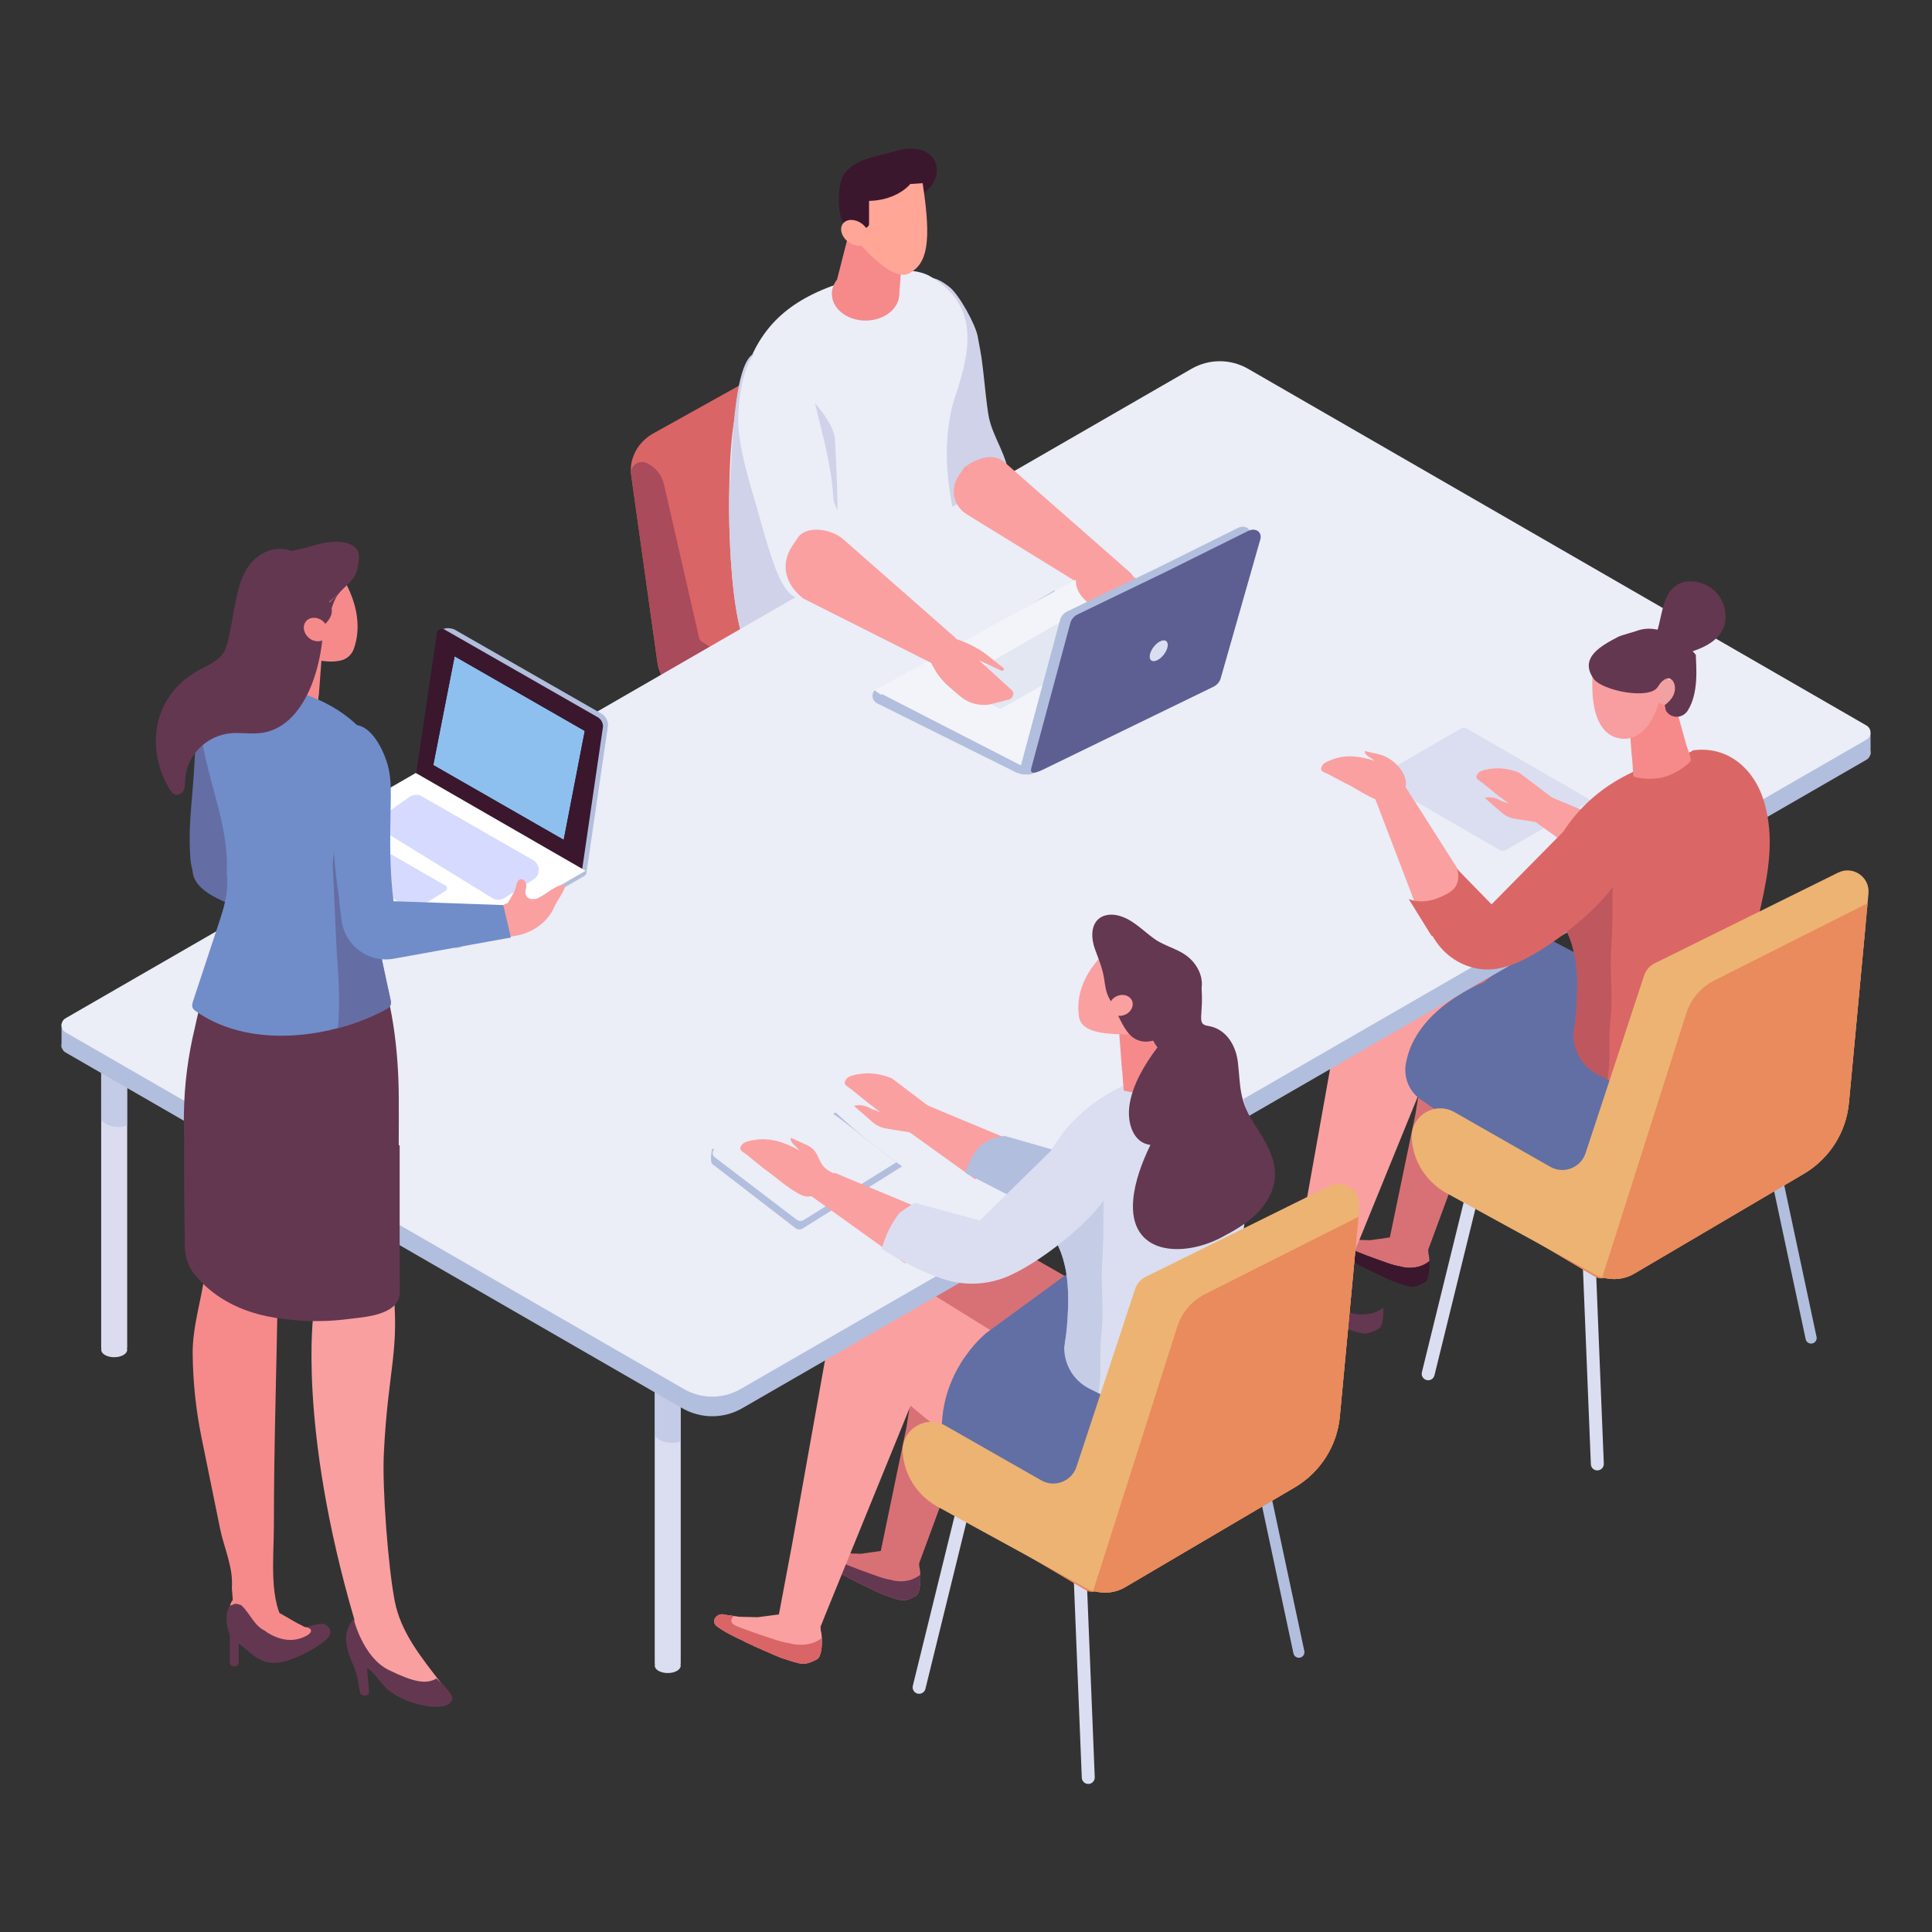 <svg xmlns="http://www.w3.org/2000/svg" xmlns:xlink="http://www.w3.org/1999/xlink" width="400" zoomAndPan="magnify" viewBox="0 0 300 300" height="400" preserveAspectRatio="xMidYMid meet" version="1.0"><rect x="0" y="0" width="300" height="300" fill="#333333" stroke="none"/><defs><clipPath id="5e7f6b82ab"><path d="M 167 243 L 170 243 L 170 277.043 L 167 277.043 Z M 167 243 " clip-rule="nonzero"/></clipPath><clipPath id="080fca2fcf"><path d="M 166 243 L 170 243 L 170 277.043 L 166 277.043 Z M 166 243 " clip-rule="nonzero"/></clipPath><clipPath id="ff934a8689"><path d="M 9.051 158 L 22 158 L 22 168 L 9.051 168 Z M 9.051 158 " clip-rule="nonzero"/></clipPath><clipPath id="ac2731763b"><path d="M 9.051 58 L 291 58 L 291 220 L 9.051 220 Z M 9.051 58 " clip-rule="nonzero"/></clipPath><clipPath id="b330b0a742"><path d="M 9.051 56 L 291 56 L 291 217 L 9.051 217 Z M 9.051 56 " clip-rule="nonzero"/></clipPath></defs><path fill="#cfd2e8" d="M 139.91 59.801 C 140.383 64.285 141.902 68.422 142.691 72.805 C 143.305 76.203 143.301 79.125 147.199 80.695 C 151.77 82.535 156.574 79.594 156.652 74.605 C 156.707 70.879 154.027 67.941 153.461 64.297 C 152.887 60.582 152.738 56.801 151.992 53.113 C 151.938 52.832 153.23 60.141 151.824 52.266 C 151.492 50.402 148.98 45.855 147.531 44.656 C 139.391 37.891 139.426 55.203 139.91 59.801 Z M 139.91 59.801 " fill-opacity="1" fill-rule="nonzero"/><path fill="#4568c7" d="M 145.047 145.457 C 145.047 144.242 144.191 142.762 143.137 142.156 C 142.086 141.547 141.23 142.039 141.23 143.254 C 141.23 144.473 142.086 145.949 143.137 146.555 C 144.191 147.164 145.047 146.672 145.047 145.457 Z M 145.047 145.457 " fill-opacity="1" fill-rule="nonzero"/><path fill="#4568c7" d="M 145.047 145.457 C 145.047 144.242 144.191 142.762 143.137 142.156 C 142.086 141.547 141.23 142.039 141.23 143.254 C 141.23 144.473 142.086 145.949 143.137 146.555 C 144.191 147.164 145.047 146.672 145.047 145.457 Z M 145.047 145.457 " fill-opacity="1" fill-rule="nonzero"/><path fill="#5d5f93" d="M 141.738 142.059 L 140.094 142.914 L 142.676 147.613 L 144.602 146.609 L 144.113 143.965 Z M 141.738 142.059 " fill-opacity="1" fill-rule="nonzero"/><path fill="#cfd5e9" d="M 143.426 146.297 C 143.426 145.082 142.57 143.602 141.516 142.996 C 140.465 142.387 139.609 142.879 139.609 144.098 C 139.609 145.312 140.465 146.789 141.516 147.395 C 142.57 148.004 143.426 147.512 143.426 146.297 Z M 143.426 146.297 " fill-opacity="1" fill-rule="nonzero"/><path fill="#cfd5e9" d="M 143.426 146.297 C 143.426 145.082 142.57 143.602 141.516 142.996 C 140.465 142.387 139.609 142.879 139.609 144.098 C 139.609 145.312 140.465 146.789 141.516 147.395 C 142.57 148.004 143.426 147.512 143.426 146.297 Z M 143.426 146.297 " fill-opacity="1" fill-rule="nonzero"/><path fill="#4568c7" d="M 122.109 132.648 C 122.109 131.434 121.258 129.957 120.203 129.348 C 119.148 128.742 118.297 129.234 118.297 130.449 C 118.297 131.664 119.148 133.141 120.203 133.75 C 121.258 134.355 122.109 133.863 122.109 132.648 Z M 122.109 132.648 " fill-opacity="1" fill-rule="nonzero"/><path fill="#4568c7" d="M 122.109 132.648 C 122.109 131.434 121.258 129.957 120.203 129.348 C 119.148 128.742 118.297 129.234 118.297 130.449 C 118.297 131.664 119.148 133.141 120.203 133.75 C 121.258 134.355 122.109 133.863 122.109 132.648 Z M 122.109 132.648 " fill-opacity="1" fill-rule="nonzero"/><path fill="#4568c7" d="M 118.805 129.25 L 117.16 130.105 L 119.738 134.805 L 121.664 133.805 L 121.176 131.16 Z M 118.805 129.25 " fill-opacity="1" fill-rule="nonzero"/><path fill="#cfd5e9" d="M 120.488 133.488 C 120.488 132.273 119.637 130.797 118.582 130.188 C 117.527 129.582 116.676 130.074 116.676 131.289 C 116.676 132.504 117.527 133.98 118.582 134.59 C 119.637 135.195 120.488 134.703 120.488 133.488 Z M 120.488 133.488 " fill-opacity="1" fill-rule="nonzero"/><path fill="#cfd5e9" d="M 120.488 133.488 C 120.488 132.273 119.637 130.797 118.582 130.188 C 117.527 129.582 116.676 130.074 116.676 131.289 C 116.676 132.504 117.527 133.98 118.582 134.59 C 119.637 135.195 120.488 134.703 120.488 133.488 Z M 120.488 133.488 " fill-opacity="1" fill-rule="nonzero"/><path fill="#4568c7" d="M 123.188 146.023 C 123.188 144.809 122.332 143.328 121.277 142.723 C 120.227 142.113 119.371 142.605 119.371 143.82 C 119.371 145.035 120.227 146.516 121.277 147.121 C 122.332 147.73 123.188 147.238 123.188 146.023 Z M 123.188 146.023 " fill-opacity="1" fill-rule="nonzero"/><path fill="#4568c7" d="M 123.188 146.023 C 123.188 144.809 122.332 143.328 121.277 142.723 C 120.227 142.113 119.371 142.605 119.371 143.82 C 119.371 145.035 120.227 146.516 121.277 147.121 C 122.332 147.73 123.188 147.238 123.188 146.023 Z M 123.188 146.023 " fill-opacity="1" fill-rule="nonzero"/><path fill="#5d5f93" d="M 119.879 142.625 L 118.234 143.48 L 120.816 148.18 L 122.738 147.18 L 122.25 144.531 Z M 119.879 142.625 " fill-opacity="1" fill-rule="nonzero"/><path fill="#cfd5e9" d="M 121.566 146.863 C 121.566 145.648 120.711 144.168 119.656 143.562 C 118.605 142.953 117.75 143.445 117.75 144.66 C 117.75 145.875 118.605 147.355 119.656 147.961 C 120.711 148.57 121.566 148.078 121.566 146.863 Z M 121.566 146.863 " fill-opacity="1" fill-rule="nonzero"/><path fill="#cfd5e9" d="M 121.566 146.863 C 121.566 145.648 120.711 144.168 119.656 143.562 C 118.605 142.953 117.75 143.445 117.75 144.66 C 117.75 145.875 118.605 147.355 119.656 147.961 C 120.711 148.57 121.566 148.078 121.566 146.863 Z M 121.566 146.863 " fill-opacity="1" fill-rule="nonzero"/><path fill="#4568c7" d="M 145.453 133.125 C 145.453 131.91 144.598 130.434 143.543 129.824 C 142.492 129.219 141.637 129.711 141.637 130.926 C 141.637 132.141 142.492 133.617 143.543 134.227 C 144.598 134.832 145.453 134.34 145.453 133.125 Z M 145.453 133.125 " fill-opacity="1" fill-rule="nonzero"/><path fill="#4568c7" d="M 145.453 133.125 C 145.453 131.91 144.598 130.434 143.543 129.824 C 142.492 129.219 141.637 129.711 141.637 130.926 C 141.637 132.141 142.492 133.617 143.543 134.227 C 144.598 134.832 145.453 134.34 145.453 133.125 Z M 145.453 133.125 " fill-opacity="1" fill-rule="nonzero"/><path fill="#5d5f93" d="M 142.145 129.727 L 140.5 130.582 L 143.082 135.281 L 145.008 134.281 L 144.52 131.637 Z M 142.145 129.727 " fill-opacity="1" fill-rule="nonzero"/><path fill="#cfd5e9" d="M 143.832 133.965 C 143.832 132.75 142.977 131.273 141.926 130.664 C 140.871 130.059 140.016 130.551 140.016 131.766 C 140.016 132.98 140.871 134.457 141.926 135.066 C 142.977 135.672 143.832 135.18 143.832 133.965 Z M 143.832 133.965 " fill-opacity="1" fill-rule="nonzero"/><path fill="#cfd5e9" d="M 143.832 133.965 C 143.832 132.75 142.977 131.273 141.926 130.664 C 140.871 130.059 140.016 130.551 140.016 131.766 C 140.016 132.98 140.871 134.457 141.926 135.066 C 142.977 135.672 143.832 135.18 143.832 133.965 Z M 143.832 133.965 " fill-opacity="1" fill-rule="nonzero"/><path fill="#e2e7f1" d="M 117.891 140.754 L 126.332 135.883 L 117.891 131.016 C 116.508 130.219 116.508 128.91 117.891 128.109 C 119.277 127.312 121.543 127.312 122.93 128.109 L 131.371 132.98 L 139.809 128.109 C 141.195 127.312 143.461 127.312 144.848 128.109 C 146.23 128.91 146.23 130.219 144.848 131.016 L 136.406 135.883 L 144.848 140.754 C 146.23 141.551 146.23 142.859 144.848 143.656 C 143.461 144.457 141.195 144.457 139.809 143.656 L 131.371 138.789 L 122.93 143.656 C 121.543 144.457 119.277 144.457 117.891 143.656 C 116.508 142.859 116.508 141.551 117.891 140.754 Z M 117.891 140.754 " fill-opacity="1" fill-rule="nonzero"/><path fill="#e2e7f1" d="M 117.891 140.754 L 126.332 135.883 L 117.891 131.016 C 116.508 130.219 116.508 128.91 117.891 128.109 C 119.277 127.312 121.543 127.312 122.93 128.109 L 131.371 132.98 L 139.809 128.109 C 141.195 127.312 143.461 127.312 144.848 128.109 C 146.23 128.91 146.23 130.219 144.848 131.016 L 136.406 135.883 L 144.848 140.754 C 146.23 141.551 146.23 142.859 144.848 143.656 C 143.461 144.457 141.195 144.457 139.809 143.656 L 131.371 138.789 L 122.93 143.656 C 121.543 144.457 119.277 144.457 117.891 143.656 C 116.508 142.859 116.508 141.551 117.891 140.754 Z M 117.891 140.754 " fill-opacity="1" fill-rule="nonzero"/><path fill="#cfd5e9" d="M 135.621 135.738 C 135.621 137.312 133.719 138.59 131.371 138.59 C 129.023 138.59 127.117 137.312 127.117 135.738 C 127.117 134.164 129.02 131.555 131.371 131.555 C 133.719 131.555 135.621 134.164 135.621 135.738 Z M 135.621 135.738 " fill-opacity="1" fill-rule="nonzero"/><path fill="#e2e7f1" d="M 134.488 133.645 C 134.488 133.922 134.41 134.191 134.25 134.445 C 134.094 134.703 133.867 134.93 133.574 135.125 C 133.281 135.32 132.945 135.473 132.562 135.578 C 132.18 135.684 131.781 135.738 131.371 135.738 C 130.957 135.738 130.559 135.684 130.176 135.578 C 129.793 135.473 129.457 135.32 129.164 135.125 C 128.871 134.93 128.648 134.703 128.488 134.445 C 128.332 134.191 128.25 133.922 128.25 133.645 C 128.25 133.367 128.332 133.102 128.488 132.844 C 128.648 132.59 128.871 132.363 129.164 132.168 C 129.457 131.969 129.793 131.82 130.176 131.711 C 130.559 131.605 130.957 131.555 131.371 131.555 C 131.781 131.555 132.18 131.605 132.562 131.711 C 132.945 131.82 133.281 131.969 133.574 132.168 C 133.867 132.363 134.094 132.59 134.25 132.844 C 134.41 133.102 134.488 133.367 134.488 133.645 Z M 134.488 133.645 " fill-opacity="1" fill-rule="nonzero"/><path fill="#cfd5e9" d="M 131.371 111.188 C 132.422 111.188 133.277 112.055 133.277 113.121 L 133.277 131.715 C 133.277 132.781 132.422 133.645 131.371 133.645 C 130.316 133.645 129.461 132.781 129.461 131.715 L 129.461 113.121 C 129.461 112.055 130.316 111.188 131.371 111.188 Z M 131.371 111.188 " fill-opacity="1" fill-rule="nonzero"/><path fill="#da6566" d="M 97.988 73.598 L 102.051 102.629 C 102.199 103.965 102.754 105.23 103.621 106.297 L 107.883 109.605 C 112.695 112.574 112.695 112.574 117.512 115.543 C 124.984 120.145 130.805 126.648 139.516 121.703 C 139.922 121.473 140.32 121.242 140.719 121.004 C 140.969 120.855 141.223 120.719 141.461 120.574 C 147.449 117.125 153.312 113.496 159.059 109.688 C 165.285 105.559 169.672 100.926 163.129 95.246 C 157.434 90.301 150.16 87.621 143.777 83.73 C 141.348 82.258 139.695 80.961 138.531 79.613 L 134.492 57.859 L 133.383 54.746 C 132.805 53.363 132.043 52.391 131.027 52.191 C 129.633 52.148 128.211 52.441 126.914 53.113 L 101.738 67.137 C 101.047 67.492 100.43 67.941 99.914 68.441 C 99.215 69.133 98.68 69.938 98.367 70.805 C 98.012 71.684 97.887 72.637 97.988 73.598 Z M 97.988 73.598 " fill-opacity="1" fill-rule="nonzero"/><path fill="#a94b5a" d="M 97.984 73.57 C 97.848 72.23 99.324 71.312 100.516 71.941 L 100.625 71.996 C 101.883 72.66 102.789 73.84 103.105 75.227 L 108.559 99.078 C 108.609 99.289 108.738 99.473 108.918 99.59 L 132.656 114.895 C 134.145 115.852 135.043 117.504 135.043 119.273 L 135.043 119.777 C 135.043 121.961 133.035 123.664 130.902 123.18 C 125.621 121.98 121 117.254 115.254 114.25 C 112.84 112.734 110.441 111.23 108.027 109.715 L 103.711 106.367 C 103.652 106.32 103.594 106.266 103.547 106.207 C 102.723 105.16 102.191 103.93 102.051 102.629 L 97.988 73.598 C 97.988 73.59 97.988 73.578 97.984 73.57 Z M 97.984 73.57 " fill-opacity="1" fill-rule="nonzero"/><path fill="#ebedf7" d="M 113.391 85.219 C 113.398 85.363 113.406 85.508 113.414 85.656 C 113.438 86.137 113.465 86.617 113.496 87.086 C 113.953 94.035 115.012 100.289 116.938 102.055 C 118.477 103.469 120.965 103.922 123.789 103.766 C 125.016 103.703 126.305 103.52 127.609 103.258 C 132.262 102.332 137.086 100.348 139.812 98.668 C 140.129 98.473 142.113 97.539 144.406 96.418 C 146.703 95.297 149.297 93.988 150.844 93.055 C 151.684 92.551 152.004 91.508 151.625 90.605 C 147.828 81.578 145.332 70.496 148.391 61.352 C 148.984 59.594 149.512 57.832 149.852 56.109 L 149.852 54.984 L 149.879 55.973 C 150.848 50.91 150.117 46.219 144.414 42.895 C 143.332 42.266 141.844 41.992 140.172 41.992 C 139.426 41.992 138.629 42.008 137.816 42.156 C 126.938 44.133 121.184 47.633 117.906 53.008 C 117.496 53.672 117.129 54.367 116.793 55.094 C 115.387 58.109 114.555 61.637 113.941 65.723 C 113.902 65.953 113.871 66.188 113.836 66.418 C 113.484 68.879 113.254 72.82 113.223 77.227 L 113.223 77.297 C 113.203 79.852 113.258 82.559 113.391 85.219 Z M 113.391 85.219 " fill-opacity="1" fill-rule="nonzero"/><path fill="#cfd2e8" d="M 113.391 85.219 C 113.398 85.363 113.406 85.508 113.414 85.656 C 113.438 86.137 113.465 86.617 113.496 87.086 C 113.953 94.035 115.012 100.289 116.938 102.055 C 118.477 103.469 120.965 103.922 123.789 103.766 C 124.078 100.742 124.352 97.73 123.938 94.746 C 122.371 83.535 132.133 111.234 129.645 68.227 C 129.402 64.004 120.469 56.449 118.512 55.16 C 117.852 54.727 117.285 54.742 116.789 55.094 C 115.117 56.281 114.332 61.332 113.938 65.723 C 113.641 69.074 113.566 72.051 113.508 72.617 C 113.348 74.145 113.262 75.684 113.223 77.227 L 113.223 77.297 C 113.164 79.938 113.254 82.594 113.391 85.219 Z M 113.391 85.219 " fill-opacity="1" fill-rule="nonzero"/><path fill="#f68a8b" d="M 140.191 34.316 L 138.438 34.906 L 132.391 33.953 L 129.98 43.395 L 129.988 43.398 C 129.477 44.043 129.168 44.801 129.168 45.621 C 129.168 47.918 131.516 49.781 134.406 49.781 C 137.301 49.781 139.648 47.918 139.648 45.621 C 139.648 44.867 140.629 34.926 140.191 34.316 Z M 140.191 34.316 " fill-opacity="1" fill-rule="nonzero"/><path fill="#3a172d" d="M 131.199 26.84 C 133.195 24.465 136.242 24.344 138.957 23.492 C 140.918 22.879 143.371 22.777 144.703 24.336 C 145.352 25.094 145.609 26.16 145.414 27.137 C 145.133 28.535 144.035 29.609 142.941 30.523 C 141.641 31.613 140.266 32.613 138.828 33.516 C 137.281 34.48 132.918 37.012 131.289 35.164 C 129.836 33.52 130 28.273 131.199 26.84 Z M 131.199 26.84 " fill-opacity="1" fill-rule="nonzero"/><path fill="#ffa697" d="M 143.266 28.441 L 141.359 28.57 C 139.852 30.258 137.383 31.156 134.945 31.191 L 134.945 34.742 C 134.945 35.117 134.617 35.422 134.215 35.422 C 134.055 35.422 133.906 35.371 133.785 35.289 L 133.488 37.82 C 133.488 37.82 138.551 43.906 141.188 42.445 C 143.914 40.93 144.719 37.852 143.266 28.441 Z M 143.266 28.441 " fill-opacity="1" fill-rule="nonzero"/><path fill="#ffa697" d="M 133.844 34.738 C 134.094 34.93 134.309 35.145 134.488 35.391 C 134.668 35.637 134.797 35.895 134.875 36.16 C 134.953 36.426 134.977 36.68 134.941 36.926 C 134.91 37.172 134.82 37.387 134.68 37.574 C 134.539 37.762 134.355 37.906 134.129 38.008 C 133.906 38.109 133.652 38.16 133.375 38.16 C 133.098 38.16 132.816 38.105 132.531 38.004 C 132.242 37.902 131.973 37.758 131.723 37.57 C 131.469 37.379 131.254 37.164 131.078 36.918 C 130.898 36.672 130.77 36.414 130.691 36.148 C 130.613 35.883 130.59 35.629 130.625 35.383 C 130.656 35.137 130.742 34.922 130.883 34.734 C 131.023 34.547 131.207 34.402 131.434 34.301 C 131.66 34.199 131.914 34.148 132.191 34.148 C 132.469 34.152 132.75 34.203 133.035 34.305 C 133.324 34.406 133.59 34.551 133.844 34.738 Z M 133.844 34.738 " fill-opacity="1" fill-rule="nonzero"/><path fill="#5b6cb5" d="M 275.453 180.684 L 281.41 208.613 Z M 275.453 180.684 " fill-opacity="1" fill-rule="nonzero"/><path fill="#b2bedd" d="M 280.383 207.949 L 274.789 181.711 C 274.691 181.242 274.988 180.785 275.457 180.684 C 275.922 180.586 276.383 180.883 276.48 181.352 L 282.074 207.59 C 282.176 208.055 281.875 208.516 281.41 208.613 C 280.941 208.711 280.48 208.414 280.383 207.949 Z M 280.383 207.949 " fill-opacity="1" fill-rule="nonzero"/><path fill="#d87176" d="M 221.543 198.793 C 221.523 198.824 221.504 198.867 221.484 198.895 C 221.504 198.867 221.523 198.824 221.543 198.793 Z M 221.543 198.793 " fill-opacity="1" fill-rule="nonzero"/><path fill="#d87176" d="M 211.145 196.5 C 211.426 196.645 211.828 196.848 212.301 197.082 C 211.828 196.848 211.426 196.645 211.145 196.5 Z M 211.145 196.5 " fill-opacity="1" fill-rule="nonzero"/><path fill="#d87176" d="M 206.551 193.199 C 206.551 193.23 206.57 193.262 206.574 193.297 C 206.57 193.262 206.551 193.23 206.551 193.199 Z M 206.551 193.199 " fill-opacity="1" fill-rule="nonzero"/><path fill="#d87176" d="M 209.746 195.758 C 209.223 195.488 208.711 195.191 208.207 194.871 C 208.711 195.191 209.223 195.484 209.746 195.758 Z M 209.746 195.758 " fill-opacity="1" fill-rule="nonzero"/><path fill="#d87176" d="M 206.707 193.703 C 206.766 193.809 206.832 193.91 206.934 193.988 C 207.105 194.125 207.285 194.242 207.465 194.371 C 207.285 194.246 207.109 194.125 206.934 193.988 C 206.832 193.91 206.766 193.805 206.707 193.703 Z M 206.707 193.703 " fill-opacity="1" fill-rule="nonzero"/><path fill="#d87176" d="M 231.363 142.008 L 229.305 142.203 C 226.289 142.492 223.805 148.086 223.277 150.953 L 219.793 172.977 L 215.816 192.145 L 212.77 192.578 L 210.141 192.508 L 209.387 192.383 C 209.039 192.738 208.645 193.395 209.672 193.906 C 210.562 194.355 213.426 195.422 215.543 196.152 C 216.281 196.41 216.891 196.559 217.402 196.641 C 217.859 196.777 218.363 196.859 218.918 196.859 C 220.184 196.859 221.191 196.457 221.953 195.82 C 221.961 195.973 221.965 196.129 221.969 196.285 C 221.965 196.016 221.957 195.75 221.938 195.508 C 221.91 195.145 221.859 194.828 221.797 194.598 L 221.77 194.059 L 226.516 181.199 L 234.473 161.5 C 234.473 161.5 245.023 170.383 253.793 174.039 C 258.539 176.02 264.031 173.582 265.727 168.891 L 267.898 162.875 Z M 231.363 142.008 " fill-opacity="1" fill-rule="nonzero"/><path fill="#d87176" d="M 219.117 199.805 C 219.289 199.828 219.438 199.828 219.555 199.809 C 220.02 199.723 220.469 199.539 220.879 199.324 C 220.469 199.543 220.02 199.723 219.555 199.809 C 219.438 199.828 219.289 199.828 219.117 199.805 Z M 219.117 199.805 " fill-opacity="1" fill-rule="nonzero"/><path fill="#d87176" d="M 212.371 197.164 L 212.539 197.199 C 212.695 197.273 212.871 197.359 213.035 197.441 C 212.871 197.359 212.695 197.273 212.539 197.199 Z M 212.371 197.164 " fill-opacity="1" fill-rule="nonzero"/><path fill="#d87176" d="M 221.953 196.891 C 221.949 197.012 221.941 197.137 221.93 197.258 C 221.941 197.133 221.949 197.016 221.953 196.891 Z M 221.953 196.891 " fill-opacity="1" fill-rule="nonzero"/><path fill="#d87176" d="M 221.969 196.34 C 221.969 196.48 221.965 196.625 221.961 196.766 C 221.965 196.621 221.969 196.484 221.969 196.34 Z M 221.969 196.34 " fill-opacity="1" fill-rule="nonzero"/><path fill="#d87176" d="M 221.711 198.414 C 221.691 198.473 221.676 198.531 221.652 198.582 C 221.672 198.531 221.691 198.473 221.711 198.414 Z M 221.711 198.414 " fill-opacity="1" fill-rule="nonzero"/><path fill="#d87176" d="M 221.828 197.957 C 221.812 198.035 221.797 198.113 221.781 198.188 C 221.797 198.113 221.812 198.035 221.828 197.957 Z M 221.828 197.957 " fill-opacity="1" fill-rule="nonzero"/><path fill="#d87176" d="M 221.91 197.441 C 221.898 197.539 221.887 197.641 221.871 197.734 C 221.887 197.641 221.898 197.539 221.91 197.441 Z M 221.91 197.441 " fill-opacity="1" fill-rule="nonzero"/><path fill="#3a172d" d="M 218.918 196.855 C 218.363 196.855 217.859 196.777 217.402 196.641 C 216.891 196.559 216.281 196.41 215.543 196.152 C 213.426 195.422 210.566 194.355 209.672 193.906 C 208.645 193.391 209.039 192.738 209.387 192.383 L 208.129 192.188 C 207.992 192.137 207.852 192.113 207.715 192.113 C 207.301 192.113 206.898 192.332 206.684 192.703 C 206.598 192.859 206.551 193.027 206.551 193.199 C 206.551 193.23 206.57 193.262 206.574 193.293 C 206.586 193.441 206.629 193.574 206.707 193.703 C 206.766 193.805 206.832 193.906 206.934 193.984 C 207.105 194.121 207.285 194.242 207.465 194.371 C 207.707 194.543 207.957 194.715 208.207 194.871 C 208.711 195.191 209.223 195.484 209.746 195.758 C 210.07 195.926 210.398 196.09 210.734 196.25 L 210.695 196.27 C 210.695 196.27 210.859 196.355 211.145 196.5 C 211.426 196.645 211.828 196.848 212.301 197.082 C 212.32 197.117 212.328 197.152 212.328 197.152 L 212.371 197.164 L 212.539 197.199 C 212.695 197.273 212.871 197.359 213.035 197.441 C 213.523 197.68 214.039 197.93 214.594 198.18 C 215.383 198.578 216.191 198.949 217.023 199.195 C 217.852 199.516 218.598 199.746 219.117 199.805 C 219.289 199.828 219.438 199.828 219.555 199.809 C 220.02 199.723 220.469 199.539 220.879 199.324 C 221.016 199.254 221.148 199.176 221.273 199.102 C 221.352 199.055 221.422 198.98 221.484 198.895 C 221.504 198.863 221.523 198.824 221.543 198.789 C 221.582 198.727 221.621 198.66 221.652 198.582 C 221.676 198.531 221.691 198.473 221.711 198.414 C 221.734 198.34 221.758 198.27 221.781 198.188 C 221.797 198.113 221.812 198.035 221.828 197.957 C 221.844 197.883 221.859 197.812 221.871 197.734 C 221.887 197.641 221.898 197.539 221.91 197.438 C 221.918 197.375 221.926 197.316 221.93 197.254 C 221.941 197.133 221.949 197.012 221.953 196.887 C 221.957 196.848 221.957 196.805 221.961 196.766 C 221.965 196.621 221.969 196.48 221.969 196.34 C 221.969 196.32 221.969 196.301 221.969 196.281 C 221.969 196.125 221.961 195.969 221.953 195.82 C 221.191 196.457 220.184 196.855 218.918 196.855 Z M 218.918 196.855 " fill-opacity="1" fill-rule="nonzero"/><path fill="#5b6cb5" d="M 229.457 182.035 L 221.523 214.297 Z M 229.457 182.035 " fill-opacity="1" fill-rule="nonzero"/><path fill="#dbddf0" d="M 222.742 213.562 L 230.195 183.254 C 230.328 182.715 229.996 182.168 229.457 182.035 C 228.918 181.902 228.371 182.234 228.242 182.773 L 220.789 213.082 C 220.656 213.621 220.984 214.164 221.527 214.297 C 222.066 214.43 222.609 214.098 222.742 213.562 Z M 222.742 213.562 " fill-opacity="1" fill-rule="nonzero"/><path fill="#edb373" d="M 281.18 152.727 L 273.641 182.137 L 247.473 197.246 L 223.477 184.086 C 222.453 183.473 222.352 180.684 223.395 180.105 L 249.738 165.562 L 252.898 163.922 L 278.527 150.625 C 279.953 149.883 281.578 151.176 281.18 152.727 Z M 281.18 152.727 " fill-opacity="1" fill-rule="nonzero"/><path fill="#faa0a0" d="M 248.457 167.559 L 217.156 148.141 L 214.98 148.359 C 211.785 148.676 209.195 151.074 208.637 154.23 L 202.059 191.008 L 199.992 202.004 L 196.684 202.438 L 193.828 202.367 L 193.012 202.242 L 191.645 202.047 C 191.059 201.844 190.387 202.066 190.078 202.562 C 189.984 202.719 189.934 202.887 189.934 203.059 C 189.934 203.359 190.078 203.648 190.348 203.844 C 191.656 204.793 193.031 205.465 194.473 206.109 L 194.438 206.129 C 194.438 206.129 195.148 206.473 196.176 206.941 C 196.195 206.977 196.207 207.012 196.207 207.012 L 196.438 207.059 C 197.09 207.359 197.859 207.703 198.668 208.039 C 199.523 208.438 200.398 208.809 201.305 209.059 C 202.504 209.48 203.543 209.746 204.055 209.668 C 204.727 209.551 205.371 209.27 205.918 208.961 C 206.621 208.57 206.754 206.676 206.641 205.367 C 206.609 205.004 206.555 204.688 206.484 204.457 L 206.457 203.918 L 207.402 201.559 L 220.438 169.578 C 220.438 169.578 244.926 191.016 251.488 183.449 Z M 248.457 167.559 " fill-opacity="1" fill-rule="nonzero"/><path fill="#616fa4" d="M 239.504 145.281 L 230.332 152.574 C 230.332 152.574 219.797 156.5 218.293 165.18 C 217.922 167.344 218.84 169.535 220.656 170.773 L 247.402 189.039 C 250.543 190.652 254.215 189.164 257.422 187.688 L 261.715 185.715 C 269.074 182.328 273.789 175.07 273.996 167.094 C 274.027 165.836 273.77 164.59 273.316 163.418 L 269.805 154.324 L 251.051 151.328 Z M 239.504 145.281 " fill-opacity="1" fill-rule="nonzero"/><path fill="#5b6cb5" d="M 246.73 195.133 L 248.074 228.324 Z M 246.73 195.133 " fill-opacity="1" fill-rule="nonzero"/><path fill="#dbddf0" d="M 247.027 227.359 L 245.766 196.176 C 245.742 195.621 246.176 195.152 246.73 195.133 C 247.285 195.109 247.754 195.539 247.777 196.094 L 249.039 227.277 C 249.059 227.832 248.629 228.301 248.07 228.324 C 247.516 228.348 247.047 227.914 247.027 227.359 Z M 247.027 227.359 " fill-opacity="1" fill-rule="nonzero"/><path fill="#edb373" d="M 281.695 151.156 L 281.535 151.941 L 277.566 176.969 L 276.668 181.238 C 276.453 182.258 275.812 183.141 274.91 183.668 L 250.371 197.895 C 249.41 198.453 248.23 197.66 248.383 196.559 L 248.73 194.059 L 252.82 164.527 C 252.82 164.527 252.82 164.516 252.832 164.508 C 252.859 164.285 252.953 164.082 253.102 163.922 C 253.191 163.812 253.305 163.711 253.445 163.641 L 279.996 149.859 C 280.879 149.406 281.898 150.18 281.695 151.156 Z M 281.695 151.156 " fill-opacity="1" fill-rule="nonzero"/><path fill="#f2d577" d="M 281.695 151.156 L 281.535 151.941 L 255.73 165.441 C 255.293 165.672 254.766 165.66 254.336 165.41 L 252.82 164.527 C 252.82 164.527 252.82 164.516 252.832 164.508 C 252.859 164.438 252.953 164.234 253.102 163.922 C 253.191 163.812 253.305 163.711 253.445 163.641 L 279.996 149.859 C 280.879 149.406 281.898 150.18 281.695 151.156 Z M 281.695 151.156 " fill-opacity="1" fill-rule="nonzero"/><path fill="#e98b5d" d="M 248.648 198.504 C 248.293 198.504 247.938 198.406 247.621 198.223 L 224.129 184.309 C 223.172 183.742 222.855 182.508 223.422 181.551 C 223.992 180.594 225.227 180.281 226.184 180.848 L 247.148 193.262 L 251.863 165.145 C 252.047 164.047 253.09 163.309 254.184 163.492 C 255.281 163.676 256.02 164.711 255.836 165.809 L 250.637 196.82 C 250.523 197.477 250.098 198.035 249.496 198.312 C 249.227 198.441 248.938 198.504 248.648 198.504 Z M 248.648 198.504 " fill-opacity="1" fill-rule="nonzero"/><path fill="#643851" d="M 211.496 204.105 C 210.895 204.105 210.348 204.027 209.852 203.887 C 209.293 203.805 208.633 203.656 207.832 203.402 C 205.535 202.672 202.43 201.605 201.457 201.152 C 200.344 200.641 200.773 199.984 201.148 199.633 L 199.785 199.438 C 199.199 199.234 198.523 199.457 198.215 199.953 C 198.121 200.109 198.074 200.277 198.074 200.445 C 198.074 200.75 198.215 201.039 198.488 201.234 C 199.793 202.18 201.168 202.855 202.613 203.5 L 202.574 203.52 C 202.574 203.52 203.285 203.863 204.312 204.332 C 204.332 204.367 204.344 204.402 204.344 204.402 L 204.574 204.445 C 205.227 204.75 205.996 205.094 206.805 205.43 C 207.66 205.828 208.535 206.199 209.441 206.445 C 210.641 206.871 211.68 207.137 212.191 207.059 C 212.863 206.941 213.508 206.66 214.055 206.348 C 214.703 205.988 214.863 204.352 214.793 203.07 C 213.969 203.703 212.871 204.105 211.496 204.105 Z M 211.496 204.105 " fill-opacity="1" fill-rule="nonzero"/><path fill="#d87176" d="M 152.32 190.691 L 150.262 190.891 C 147.242 191.18 144.762 196.77 144.23 199.641 L 140.746 221.664 L 136.77 240.832 L 133.723 241.266 L 131.094 241.195 L 130.34 241.07 L 129.082 240.875 C 128.543 240.672 127.922 240.895 127.641 241.391 C 127.551 241.547 127.508 241.715 127.508 241.883 C 127.508 242.188 127.641 242.477 127.887 242.672 C 129.094 243.617 130.359 244.293 131.688 244.938 L 131.652 244.957 C 131.652 244.957 132.309 245.301 133.254 245.77 C 133.273 245.805 133.281 245.84 133.281 245.84 L 133.492 245.883 C 134.098 246.188 134.805 246.531 135.551 246.867 C 136.336 247.266 137.145 247.637 137.977 247.883 C 139.082 248.309 140.039 248.574 140.508 248.496 C 141.129 248.379 141.723 248.098 142.227 247.789 C 142.875 247.398 142.996 245.504 142.891 244.195 C 142.863 243.832 142.812 243.516 142.75 243.285 L 142.723 242.746 L 147.469 229.883 L 155.426 210.188 C 155.426 210.188 165.977 219.07 174.746 222.727 C 179.492 224.703 184.984 222.27 186.68 217.574 L 188.852 211.562 Z M 152.32 190.691 " fill-opacity="1" fill-rule="nonzero"/><path fill="#5b6cb5" d="M 195.914 229.469 L 201.867 257.398 Z M 195.914 229.469 " fill-opacity="1" fill-rule="nonzero"/><path fill="#b2bedd" d="M 200.844 256.73 L 195.25 230.492 C 195.148 230.027 195.445 229.566 195.914 229.469 C 196.383 229.371 196.844 229.668 196.941 230.133 L 202.535 256.371 C 202.633 256.84 202.336 257.297 201.867 257.398 C 201.402 257.496 200.941 257.199 200.844 256.73 Z M 200.844 256.73 " fill-opacity="1" fill-rule="nonzero"/><path fill="#643851" d="M 139.871 245.543 C 139.316 245.543 138.812 245.465 138.355 245.324 C 137.844 245.242 137.234 245.094 136.496 244.84 C 134.383 244.109 131.52 243.043 130.625 242.594 C 129.598 242.078 129.996 241.422 130.34 241.07 L 129.082 240.875 C 128.543 240.672 127.922 240.895 127.641 241.391 C 127.551 241.547 127.508 241.715 127.508 241.883 C 127.508 242.188 127.641 242.477 127.887 242.672 C 129.09 243.617 130.359 244.293 131.688 244.938 L 131.652 244.957 C 131.652 244.957 132.309 245.301 133.254 245.77 C 133.273 245.805 133.281 245.84 133.281 245.84 L 133.492 245.883 C 134.094 246.188 134.805 246.531 135.547 246.867 C 136.336 247.266 137.145 247.637 137.977 247.883 C 139.082 248.309 140.039 248.574 140.508 248.496 C 141.129 248.379 141.723 248.098 142.227 247.789 C 142.824 247.426 142.973 245.789 142.906 244.508 C 142.148 245.141 141.137 245.543 139.871 245.543 Z M 139.871 245.543 " fill-opacity="1" fill-rule="nonzero"/><path fill="#5b6cb5" d="M 150.41 230.723 L 142.48 262.984 Z M 150.41 230.723 " fill-opacity="1" fill-rule="nonzero"/><path fill="#dbddf0" d="M 143.699 262.246 L 151.148 231.938 C 151.281 231.398 150.953 230.855 150.41 230.723 C 149.871 230.59 149.328 230.918 149.195 231.457 L 141.742 261.766 C 141.609 262.305 141.941 262.852 142.48 262.984 C 143.02 263.117 143.562 262.785 143.699 262.246 Z M 143.699 262.246 " fill-opacity="1" fill-rule="nonzero"/><path fill="#edb373" d="M 202.137 201.41 L 194.598 230.824 L 168.43 245.93 L 144.43 232.773 C 143.41 232.16 143.305 229.367 144.352 228.793 L 170.691 214.246 L 173.855 212.609 L 199.484 199.309 C 200.906 198.57 202.531 199.859 202.137 201.41 Z M 202.137 201.41 " fill-opacity="1" fill-rule="nonzero"/><path fill="#faa0a0" d="M 169.414 216.246 L 138.109 196.824 L 135.934 197.043 C 132.742 197.363 130.152 199.762 129.59 202.918 L 123.016 239.695 L 120.949 250.688 L 117.641 251.121 L 114.785 251.051 L 113.965 250.926 L 112.602 250.734 C 112.016 250.527 111.344 250.75 111.035 251.246 C 110.938 251.406 110.891 251.574 110.891 251.742 C 110.891 252.043 111.035 252.336 111.305 252.531 C 112.613 253.477 113.984 254.148 115.43 254.797 L 115.391 254.812 C 115.391 254.812 116.102 255.16 117.133 255.629 C 117.152 255.664 117.16 255.699 117.16 255.699 L 117.391 255.742 C 118.047 256.043 118.816 256.387 119.621 256.723 C 120.48 257.121 121.355 257.496 122.258 257.742 C 123.461 258.168 124.5 258.434 125.008 258.352 C 125.68 258.238 126.324 257.953 126.875 257.645 C 127.574 257.254 127.711 255.363 127.594 254.055 C 127.566 253.691 127.508 253.371 127.441 253.141 L 127.41 252.602 L 128.355 250.246 L 141.395 218.266 C 141.395 218.266 165.879 239.703 172.445 232.137 Z M 169.414 216.246 " fill-opacity="1" fill-rule="nonzero"/><path fill="#616fa4" d="M 165.598 197.883 L 153.203 206.945 C 153.203 206.945 144.812 213.469 146.445 224.914 L 168.355 237.727 C 171.5 239.34 175.168 237.848 178.379 236.375 L 182.668 234.398 C 190.031 231.012 194.746 223.758 194.949 215.781 C 194.98 214.523 194.727 213.277 194.273 212.102 L 190.762 203.012 L 172.008 200.012 Z M 165.598 197.883 " fill-opacity="1" fill-rule="nonzero"/><g clip-path="url(#5e7f6b82ab)"><path fill="#5b6cb5" d="M 167.684 243.816 L 169.027 277.012 Z M 167.684 243.816 " fill-opacity="1" fill-rule="nonzero"/></g><g clip-path="url(#080fca2fcf)"><path fill="#dbddf0" d="M 167.98 276.047 L 166.719 244.863 C 166.695 244.309 167.129 243.84 167.684 243.816 C 168.238 243.793 168.707 244.227 168.73 244.781 L 169.992 275.965 C 170.016 276.52 169.582 276.988 169.027 277.012 C 168.473 277.031 168.004 276.602 167.98 276.047 Z M 167.98 276.047 " fill-opacity="1" fill-rule="nonzero"/></g><path fill="#bdc9e0" d="M 59.863 184.762 L 53.66 184.762 L 53.777 188.461 L 60.004 190.031 Z M 59.863 184.762 " fill-opacity="1" fill-rule="nonzero"/><path fill="#dbddf0" d="M 105.703 213.266 L 105.703 258.273 C 105.703 258.328 105.691 258.375 105.668 258.418 C 105.668 258.43 105.668 258.43 105.668 258.43 C 105.781 258.789 105.59 259.172 105.117 259.453 C 104.332 259.902 103.047 259.902 102.258 259.453 C 101.777 259.172 101.594 258.789 101.695 258.43 C 101.695 258.43 101.695 258.43 101.695 258.418 C 101.676 258.375 101.664 258.328 101.664 258.273 L 101.664 213.266 C 101.664 213.098 101.809 212.949 101.988 212.949 L 105.379 212.949 C 105.555 212.949 105.703 213.098 105.703 213.266 Z M 105.703 213.266 " fill-opacity="1" fill-rule="nonzero"/><path fill="#b2bedd" d="M 105.703 213.266 L 105.703 223.812 C 104.398 224.316 102.523 223.941 101.934 223.172 C 101.832 223.137 101.742 223.102 101.664 223.059 L 101.664 213.266 C 101.664 213.098 101.809 212.949 101.992 212.949 L 105.379 212.949 C 105.555 212.949 105.703 213.098 105.703 213.266 Z M 105.703 213.266 " fill-opacity="0.569" fill-rule="nonzero"/><path fill="#dbddf0" d="M 185.781 168.945 L 185.781 213.953 C 185.781 214.008 185.773 214.055 185.75 214.098 C 185.75 214.109 185.75 214.109 185.75 214.109 C 185.863 214.469 185.672 214.852 185.199 215.133 C 184.41 215.582 183.125 215.582 182.34 215.133 C 181.855 214.852 181.676 214.469 181.777 214.109 C 181.777 214.109 181.777 214.109 181.777 214.098 C 181.754 214.055 181.742 214.008 181.742 213.953 L 181.742 168.945 C 181.742 168.777 181.891 168.629 182.07 168.629 L 185.457 168.629 C 185.637 168.629 185.781 168.777 185.781 168.945 Z M 185.781 168.945 " fill-opacity="1" fill-rule="nonzero"/><path fill="#b2bedd" d="M 185.781 168.945 L 185.781 179.492 C 184.477 179.996 182.602 179.621 182.012 178.852 C 181.914 178.816 181.824 178.781 181.742 178.738 L 181.742 168.945 C 181.742 168.777 181.891 168.629 182.07 168.629 L 185.457 168.629 C 185.637 168.629 185.781 168.777 185.781 168.945 Z M 185.781 168.945 " fill-opacity="0.569" fill-rule="nonzero"/><path fill="#dcdcf0" d="M 19.75 164.223 L 19.75 209.23 C 19.75 209.285 19.738 209.328 19.719 209.375 C 19.719 209.387 19.719 209.387 19.719 209.387 C 19.828 209.746 19.637 210.129 19.164 210.41 C 18.379 210.859 17.094 210.859 16.309 210.41 C 15.824 210.129 15.645 209.746 15.746 209.387 C 15.746 209.387 15.746 209.387 15.746 209.375 C 15.723 209.328 15.711 209.285 15.711 209.23 L 15.711 164.223 C 15.711 164.055 15.855 163.906 16.039 163.906 L 19.426 163.906 C 19.605 163.906 19.75 164.055 19.75 164.223 Z M 19.75 164.223 " fill-opacity="1" fill-rule="nonzero"/><path fill="#b2bedd" d="M 19.75 164.223 L 19.75 174.766 C 18.445 175.273 16.57 174.898 15.98 174.125 C 15.879 174.094 15.789 174.059 15.711 174.016 L 15.711 164.223 C 15.711 164.055 15.859 163.906 16.039 163.906 L 19.426 163.906 C 19.605 163.906 19.75 164.055 19.75 164.223 Z M 19.75 164.223 " fill-opacity="0.569" fill-rule="nonzero"/><g clip-path="url(#ff934a8689)"><path fill="#b2bedd" d="M 9.555 162.668 L 9.555 158.969 L 21.402 164.871 L 19.434 167.211 Z M 9.555 162.668 " fill-opacity="1" fill-rule="nonzero"/></g><path fill="#b2bedd" d="M 290.457 117.156 L 290.457 113.895 L 281.723 113.023 L 285.77 118.156 Z M 290.457 117.156 " fill-opacity="1" fill-rule="nonzero"/><g clip-path="url(#ac2731763b)"><path fill="#b2bedd" d="M 105.953 218.672 L 10.191 163.434 C 9.34 162.945 9.34 161.719 10.191 161.23 L 186.855 59.328 C 188.434 58.418 190.383 58.418 191.961 59.328 L 289.82 115.773 C 290.668 116.266 290.668 117.488 289.82 117.977 L 115.25 218.672 C 112.371 220.328 108.828 220.328 105.953 218.672 Z M 105.953 218.672 " fill-opacity="1" fill-rule="nonzero"/></g><g clip-path="url(#b330b0a742)"><path fill="#ebedf7" d="M 106.215 215.699 L 10.191 160.309 C 9.34 159.82 9.34 158.598 10.191 158.109 L 185.023 57.262 C 187.734 55.699 191.078 55.699 193.793 57.262 L 289.82 112.652 C 290.668 113.141 290.668 114.363 289.82 114.855 L 114.984 215.699 C 112.273 217.266 108.93 217.266 106.215 215.699 Z M 106.215 215.699 " fill-opacity="1" fill-rule="nonzero"/></g><path fill="#b2bedd" d="M 129.789 172.762 C 124.223 174.754 118.691 176.848 112.938 178.258 C 112.09 178.469 111.312 178.5 110.582 178.41 C 110.363 179.312 110.301 180.551 110.633 180.766 L 123.57 190.742 C 123.891 190.957 124.309 190.969 124.641 190.754 L 140.082 181.117 C 136.469 178.562 132.996 175.781 129.789 172.762 Z M 129.789 172.762 " fill-opacity="1" fill-rule="nonzero"/><path fill="#ebedf7" d="M 125.934 170.801 L 111.039 178.379 C 110.551 178.66 110.535 179.383 111.012 179.715 L 123.723 189.41 C 124.043 189.633 124.453 189.652 124.781 189.457 L 139.188 180.48 C 134.582 177.156 129.789 172.762 125.934 170.801 Z M 125.934 170.801 " fill-opacity="1" fill-rule="nonzero"/><path fill="#faa0a0" d="M 138.453 167.422 C 136.832 166.781 135.145 166.48 133.293 166.801 C 132.766 166.895 131.797 167.059 131.445 167.516 C 130.668 168.523 131.664 168.613 132.598 169.477 C 133.348 170.086 134.094 170.691 134.848 171.305 C 135.461 171.727 136.055 172.191 136.652 172.66 L 136.594 172.66 L 135.32 172.195 C 134.492 171.656 133.523 171.48 132.59 171.711 L 135.406 174.172 C 136.066 174.75 136.848 175.121 137.672 175.25 L 142.5 176.02 L 142.266 175.848 C 142.828 175.801 143.383 175.582 143.832 175.207 L 146.387 173.062 L 143.883 171.531 Z M 138.453 167.422 " fill-opacity="1" fill-rule="nonzero"/><path fill="#faa0a0" d="M 156.062 176.668 L 144.172 171.711 L 140.359 175.188 L 151.449 183.145 C 152.52 180.633 154.016 178.457 156.062 176.668 Z M 156.062 176.668 " fill-opacity="1" fill-rule="nonzero"/><path fill="#b2bedd" d="M 190.312 165.48 C 187.207 163.516 183.664 163.77 180.68 165.883 L 173.914 170.371 L 168.195 179.871 L 155.996 176.379 C 152.238 176.852 150.969 178.953 149.871 182.109 C 152.301 183.359 161.613 188.309 164.309 189.141 C 167.645 190.176 168.008 189.113 171.34 188.055 C 175.062 186.867 183.285 178.348 190.594 173.324 C 192.988 171.676 192.754 167.027 190.312 165.48 Z M 190.312 165.48 " fill-opacity="1" fill-rule="nonzero"/><path fill="#dadef0" d="M 192.359 205.355 C 191.281 194.359 196.176 181.586 193.098 170.746 C 191.574 165.383 189.188 164.426 183.781 165.211 C 183.594 165.574 180.48 166.559 179.977 166.68 C 171.941 168.582 165.086 173.73 161.883 181.305 C 161.34 182.594 162.004 185.5 161.633 186.84 C 162.074 188.852 162.195 189.484 162.922 190.883 C 162.98 191.004 163.043 191.125 163.102 191.234 C 163.141 191.312 163.184 191.383 163.223 191.457 C 163.406 191.797 163.586 192.098 163.758 192.402 C 163.766 192.41 163.766 192.422 163.777 192.43 C 163.879 192.621 163.977 192.805 164.07 192.984 C 164.09 193.035 164.121 193.086 164.141 193.125 C 164.242 193.316 164.332 193.508 164.41 193.711 C 164.523 193.941 164.621 194.18 164.715 194.422 C 164.742 194.504 164.773 194.594 164.805 194.684 C 164.824 194.727 164.844 194.777 164.855 194.824 C 164.934 195.027 164.996 195.227 165.055 195.43 C 165.086 195.539 165.117 195.652 165.148 195.762 C 165.156 195.773 165.156 195.793 165.156 195.801 C 165.219 196.023 165.277 196.242 165.328 196.465 C 165.379 196.707 165.43 196.938 165.48 197.172 C 165.5 197.289 165.52 197.402 165.539 197.512 C 165.562 197.633 165.582 197.766 165.602 197.887 C 165.633 198.105 165.66 198.328 165.691 198.551 C 165.703 198.691 165.723 198.832 165.73 198.973 C 165.742 199.094 165.754 199.215 165.762 199.332 C 165.793 199.656 165.812 199.988 165.832 200.309 C 165.844 200.602 165.852 200.895 165.863 201.184 L 165.863 201.516 C 165.883 202.695 165.832 203.859 165.75 204.977 C 165.73 205.289 165.711 205.602 165.68 205.922 C 165.652 206.234 165.613 206.547 165.582 206.848 C 165.582 206.867 165.582 206.879 165.57 206.887 C 165.551 207.121 165.52 207.352 165.488 207.594 C 165.48 207.664 165.461 207.742 165.449 207.816 C 165.367 208.438 165.27 209.07 165.156 209.695 C 165.105 210.008 165.047 210.32 164.984 210.633 C 164.816 211.516 164.633 212.402 164.441 213.285 L 164.34 213.758 C 167.625 219.465 174.238 221.445 181.066 222.09 C 185.004 221.832 188.832 220.781 191.969 218.234 C 193.117 217.301 193.73 216.324 194.004 215.297 C 194.785 212.336 192.711 209.016 192.359 205.355 Z M 192.359 205.355 " fill-opacity="1" fill-rule="nonzero"/><path fill="#b2bedd" d="M 164.41 193.707 C 164.523 193.938 164.621 194.18 164.715 194.422 C 164.742 194.5 164.773 194.594 164.805 194.684 C 164.824 194.723 164.844 194.773 164.855 194.824 C 164.926 195.023 164.996 195.227 165.055 195.426 C 165.086 195.539 165.117 195.648 165.148 195.758 C 165.156 195.77 165.156 195.789 165.156 195.801 C 165.219 196.02 165.277 196.242 165.328 196.465 C 165.379 196.707 165.43 196.938 165.48 197.168 C 165.5 197.289 165.52 197.398 165.539 197.512 C 165.562 197.633 165.582 197.762 165.602 197.883 C 165.633 198.105 165.66 198.324 165.691 198.547 C 165.703 198.688 165.723 198.828 165.73 198.969 C 165.742 199.09 165.754 199.211 165.762 199.332 C 165.793 199.652 165.812 199.984 165.832 200.309 C 165.844 200.598 165.852 200.891 165.863 201.184 L 165.863 201.516 C 165.883 202.691 165.832 203.859 165.75 204.977 C 165.73 205.285 165.711 205.598 165.68 205.922 C 165.652 206.234 165.613 206.547 165.582 206.848 C 165.582 206.867 165.582 206.875 165.57 206.887 C 165.551 207.117 165.52 207.348 165.488 207.59 C 165.48 207.66 165.461 207.742 165.449 207.812 C 165.367 208.438 165.27 209.07 165.156 209.695 C 165.105 210.004 165.047 210.316 164.984 210.629 C 164.816 211.516 164.633 212.398 164.441 213.285 L 164.34 213.758 C 165.84 216.355 168.027 218.18 170.613 219.461 C 170.59 219.078 170.559 218.699 170.535 218.324 C 170.391 216.543 170.887 214.855 170.875 213.043 C 170.867 210.941 170.824 208.871 171.047 206.789 C 171.441 203.207 170.906 199.535 171.148 195.945 C 171.258 194.457 171.309 192.977 171.332 191.488 C 171.34 190.34 171.34 189.203 171.34 188.059 C 171.34 187.07 171.359 186.207 171.684 185.262 C 172.004 184.355 172.488 181.539 170.887 181.895 C 170.445 181.992 170.004 182.629 169.699 182.93 C 168.977 183.633 168.301 184.488 167.879 185.402 C 167.535 186.156 167.426 186.941 166.648 187.383 C 166.023 187.734 165.41 187.887 164.91 188.449 C 164.203 189.227 163.59 190.078 162.926 190.883 C 162.875 190.945 162.816 191.004 162.766 191.066 C 163.309 191.711 163.762 192.402 164.145 193.129 C 164.238 193.316 164.332 193.508 164.41 193.707 Z M 164.41 193.707 " fill-opacity="0.498" fill-rule="nonzero"/><path fill="#616fa4" d="M 169.18 215.645 L 173.344 217.719 L 186.75 219.609 L 177.133 229.855 C 172.414 231.945 157.258 224.441 156.062 219.426 L 165.57 206.883 L 165.359 208.07 C 164.816 211.16 166.367 214.242 169.18 215.645 Z M 169.18 215.645 " fill-opacity="1" fill-rule="nonzero"/><path fill="#faa0a0" d="M 127.223 185.168 L 130.328 182.566 C 129.207 182.129 128.062 181.645 127.492 180.57 C 126.75 179.172 126.73 178.453 125.094 177.715 C 124.34 177.375 123.59 177.031 122.836 176.691 C 122.652 177.055 122.969 177.457 123.262 177.742 C 123.559 178.027 123.852 178.289 124.074 178.625 C 121.867 177.379 119.605 176.582 117.016 177.031 C 116.508 177.121 115.566 177.281 115.227 177.723 C 114.473 178.699 115.438 178.785 116.344 179.621 C 117.07 180.211 117.793 180.801 118.52 181.391 C 120.465 182.734 122.234 184.484 124.398 185.551 C 124.406 185.555 124.41 185.555 124.414 185.559 C 125.336 186.008 126.441 185.828 127.223 185.168 Z M 127.223 185.168 " fill-opacity="1" fill-rule="nonzero"/><path fill="#faa0a0" d="M 125.781 185.586 L 140.539 196.172 L 144.812 188.453 L 129.594 182.109 Z M 125.781 185.586 " fill-opacity="1" fill-rule="nonzero"/><path fill="#dadef0" d="M 168.102 174.18 L 166.059 175.879 L 152.145 189.52 L 142.027 186.77 C 141.945 186.824 141.871 186.883 141.785 186.934 C 141.105 187.355 140.398 187.812 139.707 188.293 C 138.402 189.98 137.484 191.809 136.922 193.938 C 139.695 195.66 142.996 197.438 146.289 198.555 C 149.348 199.594 152.605 199.586 155.656 198.52 C 160.758 196.738 170.812 189.016 172.832 183.922 C 177.301 172.641 168.102 174.18 168.102 174.18 Z M 168.102 174.18 " fill-opacity="1" fill-rule="nonzero"/><path fill="#edb373" d="M 202.648 199.844 L 202.488 200.629 L 198.523 225.652 L 197.621 229.922 C 197.406 230.945 196.77 231.828 195.863 232.352 L 171.328 246.578 C 170.367 247.137 169.184 246.344 169.34 245.246 L 169.688 242.742 L 173.773 213.211 C 173.773 213.211 173.773 213.199 173.785 213.191 C 173.816 212.969 173.906 212.77 174.055 212.609 C 174.148 212.496 174.258 212.395 174.398 212.324 L 200.949 198.547 C 201.836 198.094 202.852 198.867 202.648 199.844 Z M 202.648 199.844 " fill-opacity="1" fill-rule="nonzero"/><path fill="#f2d577" d="M 202.648 199.844 L 202.488 200.629 L 176.688 214.129 C 176.246 214.359 175.719 214.348 175.289 214.098 L 173.773 213.211 C 173.773 213.211 173.773 213.199 173.785 213.191 C 173.816 213.121 173.906 212.922 174.055 212.609 C 174.148 212.496 174.258 212.395 174.398 212.324 L 200.949 198.547 C 201.836 198.094 202.852 198.867 202.648 199.844 Z M 202.648 199.844 " fill-opacity="1" fill-rule="nonzero"/><path fill="#e98b5d" d="M 169.602 247.188 C 169.246 247.188 168.891 247.094 168.578 246.906 L 145.082 232.996 C 144.125 232.426 143.812 231.195 144.379 230.238 C 144.945 229.281 146.18 228.965 147.137 229.531 L 168.102 241.949 L 172.82 213.832 C 173 212.734 174.043 211.996 175.137 212.18 C 176.234 212.363 176.977 213.398 176.789 214.496 L 171.59 245.508 C 171.48 246.164 171.055 246.723 170.453 247 C 170.18 247.125 169.891 247.188 169.602 247.188 Z M 169.602 247.188 " fill-opacity="1" fill-rule="nonzero"/><path fill="#f68a8b" d="M 179.574 153.199 C 177.457 152.82 175.332 152.52 173.184 152.309 L 173.824 160.836 L 173.961 162.684 L 174.227 166.227 C 174.242 166.227 174.254 166.227 174.254 166.227 L 174.48 169.309 C 174.48 169.309 174.844 169.457 175.531 169.562 C 176.16 169.652 177.055 169.715 178.203 169.598 C 180.602 169.352 183.359 167.273 183.383 166.789 C 183.414 166.297 182.723 164.508 182.723 164.508 Z M 179.574 153.199 " fill-opacity="1" fill-rule="nonzero"/><path fill="#faa0a0" d="M 173.242 156.734 L 172.758 154.746 C 172.758 154.746 173.238 154.672 173.824 154.461 C 173.645 154.254 173.516 154 173.469 153.699 C 173.391 153.168 173.332 152.629 173.27 152.094 C 173.199 151.766 173.152 151.43 173.141 151.082 C 173.133 150.91 173.156 150.758 173.191 150.617 C 173.145 150.629 173.121 150.637 173.121 150.637 L 173.805 146.07 C 173.805 146.07 166.461 150.766 167.547 157.902 C 168.223 162.324 179.789 159.637 181.648 161.066 C 180.898 160.492 173.781 157.531 173.242 156.734 Z M 173.242 156.734 " fill-opacity="1" fill-rule="nonzero"/><path fill="#643851" d="M 186.551 151.957 C 186.355 150.906 185.805 149.922 185.07 149.137 C 183.402 147.359 181.125 147.121 179.23 145.773 C 177.445 144.5 175.902 142.754 173.707 142.18 C 172.688 141.914 171.52 141.965 170.688 142.609 C 169.328 143.664 169.438 145.766 170.027 147.387 C 170.586 148.926 171.18 150.281 171.438 151.906 C 171.625 153.098 171.703 154.152 172.352 155.223 C 173.297 156.785 173.922 158.656 174.992 160.137 C 178.367 164.809 185 158.156 186.223 154.781 C 186.426 154.223 186.586 153.645 186.621 153.055 C 186.645 152.688 186.621 152.316 186.551 151.957 Z M 186.551 151.957 " fill-opacity="1" fill-rule="nonzero"/><path fill="#faa0a0" d="M 174.395 157.672 C 175.383 157.41 176.039 156.496 175.859 155.637 C 175.676 154.777 174.727 154.297 173.738 154.562 C 172.75 154.828 172.094 155.738 172.273 156.598 C 172.453 157.457 173.402 157.938 174.395 157.672 Z M 174.395 157.672 " fill-opacity="1" fill-rule="nonzero"/><path fill="#643851" d="M 179.727 162.633 C 177.707 165.316 175.898 168.391 175.406 171.469 C 174.918 174.547 176.105 177.527 178.637 177.773 C 177.297 180.559 176.207 183.5 175.965 186.312 C 175.223 194.93 183.684 195.285 189.629 192.164 C 191.551 191.156 193.465 190.07 195.031 188.562 C 196.594 187.055 197.793 185.07 197.961 182.906 C 198.199 179.812 196.367 176.984 194.676 174.379 C 192.352 170.793 192.652 168.676 192.215 164.926 C 191.918 162.391 190.453 159.828 187.746 159.332 C 187.375 159.262 186.969 159.215 186.734 158.926 C 186.465 158.59 186.496 158.016 186.535 157.484 C 186.676 155.48 186.754 153.445 186.234 151.746 C 185.305 148.68 181.801 147.305 179.336 151.344 C 177.141 154.941 177.957 160.496 179.727 162.633 Z M 179.727 162.633 " fill-opacity="1" fill-rule="nonzero"/><path fill="#d96566" d="M 124.312 255.402 C 123.711 255.402 123.164 255.32 122.668 255.184 C 122.113 255.102 121.449 254.953 120.648 254.699 C 118.352 253.965 115.246 252.902 114.273 252.449 C 113.16 251.938 113.594 251.281 113.965 250.926 L 112.602 250.734 C 112.016 250.527 111.344 250.75 111.035 251.246 C 110.938 251.406 110.891 251.574 110.891 251.742 C 110.891 252.043 111.035 252.336 111.305 252.531 C 112.613 253.477 113.984 254.148 115.43 254.797 L 115.391 254.812 C 115.391 254.812 116.102 255.16 117.133 255.629 C 117.152 255.664 117.16 255.699 117.16 255.699 L 117.391 255.742 C 118.043 256.043 118.812 256.387 119.621 256.723 C 120.477 257.121 121.352 257.496 122.258 257.742 C 123.461 258.168 124.496 258.434 125.008 258.352 C 125.68 258.238 126.324 257.953 126.871 257.645 C 127.52 257.285 127.684 255.645 127.613 254.363 C 126.785 255 125.688 255.402 124.312 255.402 Z M 124.312 255.402 " fill-opacity="1" fill-rule="nonzero"/><path fill="#edb373" d="M 211.094 187.422 L 210.953 188.941 L 210.809 190.48 L 208.051 219.934 C 207.629 224.52 205.02 228.613 201.043 230.957 L 174.746 246.438 C 173.227 247.344 171.402 247.543 169.742 247.031 C 169.703 247.02 169.66 247.012 169.621 247 C 169.238 246.879 168.887 246.727 168.535 246.527 L 145.57 233.953 C 142.469 232.242 140.434 229.105 140.172 225.574 C 140.152 225.453 140.152 225.336 140.152 225.215 C 140.152 221.863 143.816 219.672 146.809 221.383 L 161.668 229.859 C 163.754 231.059 166.402 230.031 167.156 227.758 L 176.258 200.156 C 176.527 199.324 177.133 198.641 177.918 198.258 L 206.383 184.184 C 208.676 183.047 211.324 184.867 211.094 187.422 Z M 211.094 187.422 " fill-opacity="1" fill-rule="nonzero"/><path fill="#e98b5d" d="M 170.465 244.797 C 169.969 246.094 171.059 247.438 172.434 247.246 C 173.238 247.133 174.023 246.863 174.746 246.438 L 201.047 230.957 C 205.016 228.613 207.625 224.516 208.051 219.934 L 210.586 192.816 C 210.684 191.797 209.621 191.066 208.703 191.52 L 185.73 202.867 C 184.949 203.254 182.395 206.336 184.074 204.777 L 174.977 232.375 C 174.664 233.336 172.738 238.836 170.465 244.797 Z M 170.465 244.797 " fill-opacity="1" fill-rule="nonzero"/><path fill="#e98b5d" d="M 210.949 188.941 L 210.809 190.48 L 208.051 219.93 C 207.629 224.516 205.02 228.613 201.043 230.957 L 174.746 246.434 C 173.227 247.34 171.402 247.543 169.742 247.027 L 170.465 244.797 L 182.801 206.02 C 183.504 203.816 185.055 201.996 187.121 200.953 Z M 210.949 188.941 " fill-opacity="1" fill-rule="nonzero"/><path fill="#faa0a0" d="M 155.945 71.738 L 175.391 88.82 C 176.391 89.699 176.645 91.16 175.996 92.324 C 175.211 93.73 173.406 94.203 172.031 93.355 L 150.02 79.801 C 148.062 78.535 147.512 75.914 148.801 73.973 L 149.719 72.594 C 151.121 71.484 154.031 70.098 155.945 71.738 Z M 155.945 71.738 " fill-opacity="1" fill-rule="nonzero"/><path fill="#b2bedd" d="M 160.234 119.352 C 159.906 120.582 158.547 120.363 157.426 119.762 L 136.188 109.203 C 135.441 108.812 135.25 107.828 135.805 107.184 L 136.781 107.895 L 163.664 91.711 L 171.496 97.145 L 166.211 96.703 Z M 160.234 119.352 " fill-opacity="1" fill-rule="nonzero"/><path fill="#f2f4f9" d="M 186.461 103.465 C 185.727 102.199 184.965 100.949 184.297 99.645 C 183.566 98.227 183.473 96.703 183.906 95.336 L 172.578 89.961 C 171.113 88.945 169.207 88.84 167.641 89.691 L 135.801 107.188 L 159.203 119.195 L 187.34 105.062 C 187.059 104.523 186.766 103.992 186.461 103.465 Z M 186.461 103.465 " fill-opacity="1" fill-rule="nonzero"/><path fill="#e2e7f1" d="M 169.672 93.691 L 148.191 106.074 C 147.891 106.25 147.883 106.668 148.18 106.801 L 155.176 109.988 C 155.297 110.043 155.445 110.035 155.566 109.965 L 176.793 98.004 C 177.09 97.836 177.109 97.438 176.832 97.285 L 170.094 93.676 C 169.965 93.609 169.805 93.613 169.672 93.691 Z M 169.672 93.691 " fill-opacity="1" fill-rule="nonzero"/><path fill="#ebedf7" d="M 126.117 60.516 C 127.336 66.539 128.992 71.047 129.402 77.254 C 129.574 79.879 133.637 83.395 132.125 85.879 C 130.91 87.871 127.023 92.742 124.707 92.926 C 121.77 93.152 120.297 88.781 117.934 80.293 C 116.699 75.848 115.184 71.453 114.699 66.836 C 114.242 62.488 115.738 48.734 123.434 55.129 C 124.797 56.262 125.613 57.957 125.957 59.711 C 126.012 59.98 126.062 60.246 126.117 60.516 Z M 126.117 60.516 " fill-opacity="1" fill-rule="nonzero"/><path fill="#faa0a0" d="M 146.539 98.711 C 146.539 98.711 150.336 99.34 153.574 101.938 C 154.512 102.688 155.238 103.266 155.797 103.711 C 156.031 103.898 155.754 104.262 155.477 104.133 L 152.047 102.543 L 157.09 107.152 C 157.605 107.621 157.316 108.469 156.582 108.652 L 153.508 109.426 C 151.883 109.602 150.305 109.141 149.152 108.16 L 147.457 106.719 C 145.82 105.324 144.656 103.52 144.086 101.496 C 143.75 100.293 144.664 99.02 146.027 98.797 Z M 146.539 98.711 " fill-opacity="1" fill-rule="nonzero"/><path fill="#faa0a0" d="M 130.875 83.68 L 148.133 98.84 C 149.082 99.672 149.32 101.047 148.707 102.148 C 147.965 103.48 146.262 103.926 144.961 103.121 L 124.707 92.922 C 120.992 89.906 121.789 86.641 123.008 84.805 L 123.875 83.504 C 125.191 81.523 129.07 82.125 130.875 83.68 Z M 130.875 83.68 " fill-opacity="1" fill-rule="nonzero"/><path fill="#faa0a0" d="M 170.734 87.449 C 173.93 87.871 180.738 91.621 180.023 94.953 C 179.418 97.746 172.379 94.359 172.379 93.184 C 172.379 94.105 172.441 95.027 172.566 95.941 C 172.543 95.766 169.816 94.367 169.461 94.059 C 168.145 92.926 167.16 91.992 167.051 90.293 C 167 89.445 167.285 88.543 168.02 87.98 C 168.766 87.41 169.734 87.316 170.734 87.449 Z M 170.734 87.449 " fill-opacity="1" fill-rule="nonzero"/><path fill="#b2bedd" d="M 192.195 81.992 L 179.355 88.367 C 178.707 88.684 179.059 88.512 165.707 94.949 C 165.172 95.215 164.754 95.707 164.609 96.242 L 158.547 118.777 C 158.238 119.926 159.297 120.645 160.453 120.07 L 186.941 107.109 C 187.477 106.844 187.895 106.352 188.039 105.82 L 194.102 83.285 C 194.41 82.137 193.352 81.418 192.195 81.992 Z M 192.195 81.992 " fill-opacity="1" fill-rule="nonzero"/><path fill="#5d5f93" d="M 193.797 82.453 L 180.957 88.828 L 167.309 95.414 C 166.773 95.68 166.355 96.172 166.211 96.703 L 160.148 119.238 C 159.84 120.387 160.898 120.012 162.055 119.457 L 188.449 106.625 C 188.984 106.359 189.402 105.867 189.547 105.336 L 195.703 83.746 C 196.012 82.598 194.953 81.879 193.797 82.453 Z M 193.797 82.453 " fill-opacity="1" fill-rule="nonzero"/><path fill="#dbddf0" d="M 178.535 101.773 C 178.434 102.57 178.977 102.895 179.742 102.496 C 180.512 102.098 181.215 101.125 181.316 100.328 C 181.418 99.527 180.879 99.203 180.109 99.605 C 179.344 100.004 178.637 100.977 178.535 101.773 Z M 178.535 101.773 " fill-opacity="1" fill-rule="nonzero"/><path fill="#b1bfdd" d="M 93.359 110.793 L 70.652 97.797 C 70.27 97.582 69.613 97.48 69.188 97.574 C 69.07 97.598 68.945 97.625 68.82 97.652 C 68.605 98.004 68.426 98.375 68.273 98.758 C 68.398 98.98 68.48 99.238 68.48 99.543 C 68.477 100.371 68.312 101.156 68.137 101.938 C 68.715 104.703 68.613 107.637 68.742 110.438 C 68.875 113.336 65.691 117.328 65.168 120.195 C 65.129 120.414 65.055 120.602 64.953 120.762 L 66.66 121.773 C 66.008 122.09 45.742 131.449 45.707 131.477 L 45.672 131.629 C 45.508 132.352 45.832 133.098 46.477 133.465 C 46.477 133.469 46.48 133.469 46.484 133.473 C 49.879 135.434 69.754 146.914 69.754 146.914 C 70.406 147.293 71.211 147.293 71.867 146.914 L 90.758 136.004 C 90.953 135.891 91.074 135.68 91.074 135.453 L 94.418 112.621 C 94.418 111.863 94.012 111.168 93.359 110.793 Z M 93.359 110.793 " fill-opacity="1" fill-rule="nonzero"/><path fill="#3a172d" d="M 90.363 135.215 L 64.57 120.512 L 67.828 98.434 C 67.824 97.828 68.48 97.445 69.012 97.746 L 92.797 111.359 C 93.316 111.656 93.637 112.207 93.637 112.805 Z M 90.363 135.215 " fill-opacity="1" fill-rule="nonzero"/><path fill="#8dc0ef" d="M 90.801 113.5 L 70.594 101.91 L 67.281 118.797 L 87.531 130.41 Z M 90.801 113.5 " fill-opacity="1" fill-rule="nonzero"/><path fill="#3a172d" d="M 92.789 112.344 L 68.602 98.477 L 65.289 119.949 L 89.527 133.852 Z M 70.594 101.91 L 90.801 113.5 L 87.531 130.41 L 67.281 118.797 Z M 70.594 101.91 " fill-opacity="1" fill-rule="nonzero"/><path fill="#ffffff" d="M 90.348 135.211 L 64.566 120.359 L 46.332 130.887 C 45.809 131.191 45.809 131.949 46.332 132.254 L 70.07 145.957 C 70.586 146.254 71.223 146.254 71.742 145.957 Z M 90.348 135.211 " fill-opacity="1" fill-rule="nonzero"/><path fill="#ffffff" d="M 70.906 146.469 C 70.566 146.469 70.227 146.383 69.926 146.207 L 46.191 132.504 C 45.852 132.309 45.652 131.961 45.652 131.57 C 45.652 131.18 45.852 130.832 46.191 130.637 L 64.566 120.027 L 64.711 120.109 L 90.926 135.211 L 71.887 146.207 C 71.582 146.383 71.242 146.469 70.906 146.469 Z M 64.566 120.691 L 46.48 131.137 C 46.32 131.227 46.227 131.391 46.227 131.57 C 46.227 131.75 46.32 131.914 46.48 132.004 L 70.215 145.707 C 70.641 145.953 71.172 145.953 71.598 145.707 L 89.773 135.211 Z M 64.566 120.691 " fill-opacity="1" fill-rule="nonzero"/><path fill="#d6daff" d="M 69.195 137.531 L 60.855 132.723 C 60.609 132.578 60.309 132.586 60.062 132.73 L 55.508 135.535 C 55.367 135.625 55.285 135.773 55.285 135.941 C 55.289 136.105 55.375 136.254 55.52 136.336 L 63.855 141.148 C 63.973 141.219 64.105 141.254 64.242 141.254 C 64.383 141.254 64.523 141.215 64.645 141.137 L 69.203 138.332 C 69.348 138.242 69.43 138.094 69.426 137.926 C 69.426 137.762 69.336 137.613 69.195 137.531 Z M 69.195 137.531 " fill-opacity="1" fill-rule="nonzero"/><path fill="#d6daff" d="M 59.84 126.375 L 63.605 123.734 C 64.16 123.344 64.891 123.309 65.48 123.645 L 82.785 133.559 C 83.922 134.211 83.965 135.84 82.859 136.547 L 78.332 139.453 C 77.766 139.812 77.043 139.82 76.469 139.469 L 59.93 129.297 C 58.859 128.641 58.812 127.102 59.84 126.375 Z M 59.84 126.375 " fill-opacity="1" fill-rule="nonzero"/><path fill="#faa0a0" d="M 84.156 139.176 C 83.457 139.637 82.219 139.902 81.73 139.113 C 81.461 138.68 81.637 138.199 81.707 137.75 C 81.777 137.297 81.605 136.664 81.094 136.539 C 80.516 136.398 80.227 137.023 80.148 137.531 C 80.027 138.316 79.391 139.285 78.809 140.273 C 78.531 140.332 78.305 140.422 78.148 140.539 C 77.645 140.906 76.676 145.32 77.492 145.406 C 78.539 145.516 79.566 145.445 80.531 145.219 C 83.082 144.625 85.184 142.961 86.105 140.75 C 86.367 140.133 87.707 138.246 87.766 137.555 C 87.008 136.957 84.848 138.707 84.156 139.176 Z M 84.156 139.176 " fill-opacity="1" fill-rule="nonzero"/><path fill="#f99fa0" d="M 36.016 187.5 L 50.953 175.625 C 53.953 185.457 60.105 191.324 60.977 199.266 C 62.137 209.898 60.27 212.266 59.605 225.613 C 59.332 231.129 60.262 243.238 61.293 248.613 C 62.227 253.488 65.504 257.488 68.535 261.398 C 68.715 261.625 68.902 261.879 68.898 262.176 C 68.891 262.688 68.332 263.027 67.832 263.191 C 66.094 263.758 64.113 263.469 62.672 262.434 C 60.555 260.914 59.422 259.316 56.859 258.406 C 56.797 258.387 56.746 258.352 56.688 258.324 C 55.242 257.914 54.336 256.539 54.535 255.055 L 55.023 251.477 C 46.18 221.234 48.695 203.809 48.695 203.809 C 48.695 203.809 36.414 189.066 36.016 187.5 Z M 36.016 187.5 " fill-opacity="1" fill-rule="nonzero"/><path fill="#643750" d="M 53.777 253.742 C 53.777 253.723 53.781 253.707 53.785 253.688 C 53.812 253.508 53.844 253.41 53.848 253.414 C 54.121 252.348 54.902 251.352 54.902 251.352 C 54.902 251.352 56.328 257.336 60.367 259.316 C 64.195 261.191 66.152 261.586 67.773 260.637 C 68.609 261.402 70.629 263.246 70.191 264.043 C 69.234 265.777 65.453 264.84 64.008 264.371 C 62.75 263.965 61.559 263.359 60.488 262.582 C 59.242 261.68 58.422 259.965 57.23 259.172 C 57.156 259.125 57.082 259.074 57.008 259.027 C 57.086 260.652 57.262 261.676 57.312 262.855 C 57.027 263.438 56.465 263.387 55.992 263.039 C 55.598 261.789 55.777 260.562 54.746 258.301 C 53.652 255.902 53.684 254.375 53.777 253.742 Z M 53.777 253.742 " fill-opacity="1" fill-rule="nonzero"/><path fill="#88576d" d="M 44.109 260.266 C 44.102 260.27 44.094 260.258 44.082 260.242 Z M 44.109 260.266 " fill-opacity="1" fill-rule="nonzero"/><path fill="#f68a8b" d="M 42.531 236.836 C 42.52 224.336 42.98 211.961 43.133 199.504 C 43.152 197.84 43.129 196.043 42.055 194.703 C 41.004 193.387 39.168 192.824 37.418 192.559 C 36.605 192.434 35.742 192.363 34.984 192.668 C 34.461 192.875 34.031 193.254 33.672 193.668 C 32.309 195.25 31.914 197.348 31.566 199.344 C 30.93 203.012 29.875 206.539 29.918 210.293 C 29.965 214.637 30.426 218.969 31.297 223.246 C 31.297 223.246 34.172 237.352 34.184 237.418 C 34.488 238.91 35 240.348 35.387 241.816 C 35.852 243.566 36.109 244.84 36 246.652 C 36.07 247.332 36.129 248.012 36.168 248.695 C 37.551 249.504 38.797 250.508 40.102 251.43 C 41.441 251.867 44.434 252.379 44.551 252.488 C 41.641 248.992 42.535 241.785 42.531 236.836 Z M 42.531 236.836 " fill-opacity="1" fill-rule="nonzero"/><path fill="#f68a8b" d="M 51.035 87.57 L 50.773 91.062 L 49.938 102.219 L 49.789 104.203 L 49.504 108 C 49.484 108 49.473 108 49.473 108 L 49.227 111.305 C 49.227 111.305 48.84 111.465 48.102 111.578 C 47.43 111.676 46.469 111.742 45.234 111.617 C 42.664 111.352 39.703 109.121 39.68 108.602 C 39.648 108.074 40.387 106.152 40.387 106.152 L 45.234 88.75 C 47.473 88.301 48.605 86.992 51.035 87.57 Z M 51.035 87.57 " fill-opacity="1" fill-rule="nonzero"/><path fill="#646da4" d="M 36.129 133.184 C 37.629 126.855 38.84 120.258 39.121 113.754 C 39.188 112.242 39.195 110.684 38.625 109.285 C 37.711 107.055 34.957 106.094 32.836 107.449 C 30.828 108.734 30.441 112.871 30.359 115.094 C 30.012 124.531 29.168 127.07 29.547 133.129 C 29.711 135.703 30.891 138.801 34.031 137.527 C 35.461 136.945 35.82 134.504 36.129 133.184 Z M 36.129 133.184 " fill-opacity="1" fill-rule="nonzero"/><path fill="#646da4" d="M 58.738 143.926 C 58.656 143.859 58.57 143.797 58.48 143.742 C 57.117 142.887 55.801 141.977 54.406 141.172 C 49.566 138.387 44.48 136.055 39.379 133.797 C 36.68 132.602 31.223 129.578 30.023 134.199 C 28.793 138.922 37.445 140.918 40.496 141.996 C 41.582 142.379 42.668 142.762 43.754 143.145 C 47.883 144.602 51.902 145.973 56.137 147.109 C 56.723 147.266 57.332 147.422 57.93 147.328 C 59.684 147.047 60.043 144.977 58.738 143.926 Z M 58.738 143.926 " fill-opacity="1" fill-rule="nonzero"/><path fill="#643750" d="M 62.059 199.25 L 62.059 177.895 C 62.012 177.855 61.961 177.824 61.914 177.789 C 61.926 175.348 61.934 172.906 61.922 170.453 C 61.891 163.434 60.973 154.828 58.176 148.625 L 56.426 147.695 C 56.426 147.695 33.402 151.203 33.188 151.234 C 31.895 151.434 30.496 158.609 30.23 159.707 C 29.203 163.961 28.637 168.371 28.559 172.789 C 28.531 174.262 28.559 175.734 28.613 177.207 C 28.605 177.211 28.598 177.219 28.59 177.227 C 28.559 183.836 28.652 190.398 28.707 193.566 C 28.734 195.078 29.199 196.535 30.047 197.652 C 31.805 199.969 35.586 203.504 42.758 204.629 C 46.727 205.254 50.168 205.234 52.945 204.949 C 53.043 204.938 53.145 204.93 53.238 204.918 C 53.535 204.891 53.82 204.855 54.102 204.816 C 56.141 204.535 61.82 204.34 62.059 200.895 C 62.098 200.352 62.059 199.789 62.059 199.25 Z M 62.059 199.25 " fill-opacity="1" fill-rule="nonzero"/><path fill="#708dc9" d="M 29.945 156.547 C 30.062 156.762 30.273 156.922 30.484 157.07 C 36.586 161.34 45.016 161.629 52.438 159.652 C 52.594 159.613 52.742 159.574 52.898 159.531 C 55.383 158.84 57.738 157.895 59.844 156.766 C 60.133 156.609 60.434 156.434 60.59 156.16 C 60.77 155.836 60.691 155.441 60.613 155.082 C 60.438 154.289 60.262 153.492 60.09 152.695 C 59.332 149.25 58.676 145.762 57.809 142.348 C 57.137 139.707 56.055 137.684 56.902 134.871 C 57.414 133.18 58.289 131.629 58.988 130.012 C 60.219 127.156 60.926 123.957 60.258 120.918 C 60.176 120.547 60.074 120.156 59.949 119.75 C 59.918 119.641 59.883 119.531 59.848 119.426 C 59.797 119.262 59.738 119.102 59.68 118.941 C 59.246 117.758 58.68 116.645 57.996 115.621 C 57.582 114.992 57.121 114.398 56.625 113.832 C 53.309 110.035 48.344 107.637 43.43 106.887 C 41.297 106.559 33.887 105.383 32.477 107.25 C 30.062 110.445 31.438 115.828 32.316 119.383 C 33.648 124.797 35.5 129.918 35.207 135.566 C 35.488 137.848 35.09 139.988 34.195 142.684 C 32.801 146.918 31.402 151.152 30.004 155.379 C 29.875 155.758 29.754 156.188 29.945 156.547 Z M 29.945 156.547 " fill-opacity="1" fill-rule="nonzero"/><path fill="#646da4" d="M 60.613 155.082 C 60.438 154.285 60.262 153.492 60.09 152.695 C 59.332 149.25 58.676 145.762 57.809 142.348 C 57.137 139.703 56.055 137.68 56.902 134.871 C 57.414 133.18 58.289 131.629 58.988 130.012 C 60.219 127.152 60.926 123.957 60.258 120.918 C 60.176 120.547 60.074 120.152 59.949 119.75 C 59.918 119.641 59.883 119.531 59.848 119.426 C 59.797 119.262 59.738 119.102 59.68 118.941 C 59.27 117.793 58.707 116.598 57.996 115.621 C 57.801 115.352 57.625 115.148 57.461 114.992 C 54.078 116.75 52.711 119.758 52.051 123.129 C 52.07 126.301 52.094 130.207 51.656 134.137 C 51.715 134.746 52.246 147.5 52.305 148.102 C 52.496 150.008 52.891 156.484 52.438 159.656 C 52.594 159.617 52.742 159.574 52.898 159.531 C 55.383 158.84 57.738 157.898 59.844 156.766 C 60.133 156.609 60.434 156.438 60.59 156.164 C 60.77 155.832 60.691 155.441 60.613 155.082 Z M 60.613 155.082 " fill-opacity="1" fill-rule="nonzero"/><path fill="#f68a8b" d="M 51.855 87.719 L 51.102 92.609 C 51.102 92.609 51.078 92.594 51.035 92.57 C 51.027 92.727 51 92.887 50.941 93.059 C 50.816 93.414 50.664 93.746 50.484 94.059 C 50.25 94.586 50.02 95.117 49.77 95.641 C 49.625 95.93 49.41 96.148 49.16 96.305 C 49.695 96.711 50.164 96.938 50.164 96.938 L 49.031 98.816 C 47.551 100.004 45.754 100.715 43.879 100.875 C 45.773 101.75 47.672 102.605 49.59 103.422 L 49.785 102.582 C 51.199 102.816 52.25 102.727 52.996 102.539 C 53.914 102.309 54.645 101.609 54.953 100.723 C 57.262 94.129 51.855 87.719 51.855 87.719 Z M 51.855 87.719 " fill-opacity="1" fill-rule="nonzero"/><path fill="#643750" d="M 52.723 92.121 C 52.645 92.191 52.559 92.258 52.48 92.324 C 52.469 92.336 52.465 92.348 52.453 92.363 Z M 52.723 92.121 " fill-opacity="1" fill-rule="nonzero"/><path fill="#643750" d="M 55.352 85.23 C 54.02 83.578 50.465 84.109 48.508 84.762 C 45.805 85.664 43.312 85.426 41.324 87.945 C 38.395 91.656 42.035 95.492 41.227 99.367 C 41.074 100.082 40.711 100.812 40.941 101.508 C 41.129 102.086 41.695 102.469 42.277 102.645 C 43.598 103.043 45.051 102.574 46.152 101.746 C 47.254 100.922 48.066 99.781 48.859 98.656 C 49.703 97.457 51.531 96.426 51.531 94.848 C 51.531 94.719 51.516 94.594 51.496 94.473 C 51.742 93.73 51.992 93.012 52.453 92.363 L 51.156 93.531 C 51.141 93.504 51.125 93.473 51.105 93.445 C 51.57 93.082 52.031 92.711 52.48 92.328 C 52.543 92.238 52.609 92.152 52.68 92.066 C 53.746 90.801 55.137 90.133 55.492 88.262 C 55.688 87.227 55.996 86.035 55.352 85.23 Z M 55.352 85.23 " fill-opacity="1" fill-rule="nonzero"/><path fill="#643750" d="M 49.438 90.34 C 48.66 87.961 47.027 86.129 45.109 85.484 C 43.195 84.844 41.035 85.402 39.395 86.969 C 37.043 89.215 36.59 93.48 35.938 96.918 C 35.023 101.773 34.996 101.914 30.871 104.078 C 28.254 105.453 26.164 107.711 25.082 110.41 C 23.551 114.223 24.051 118.875 26.391 122.617 C 26.562 122.895 26.766 123.184 27.066 123.332 C 27.625 123.598 28.273 123.234 28.516 122.723 C 28.762 122.215 28.73 121.609 28.758 121.035 C 28.93 117.297 32.113 114.129 35.98 113.848 C 37.316 113.75 38.684 113.957 40.02 113.871 C 41.918 113.754 43.527 112.977 44.871 111.758 C 50.039 107.074 51.238 95.859 49.438 90.34 Z M 49.438 90.34 " fill-opacity="1" fill-rule="nonzero"/><path fill="#f68a8b" d="M 48.223 99.242 C 47.293 98.656 46.91 97.516 47.371 96.691 C 47.828 95.871 48.957 95.68 49.887 96.266 C 50.812 96.852 51.195 97.996 50.738 98.816 C 50.277 99.641 49.152 99.832 48.223 99.242 Z M 48.223 99.242 " fill-opacity="1" fill-rule="nonzero"/><path fill="#708dc9" d="M 78.148 140.539 L 61.105 139.941 C 60.828 137.797 60.672 135.457 60.613 132.73 C 60.566 130.27 60.605 127.773 60.656 125.434 L 60.664 124.973 C 60.707 123.168 60.746 121.301 60.379 119.512 C 59.672 116.102 56.488 110.086 52.758 113.703 C 49.477 116.883 51.375 125.082 51.629 129.312 C 51.875 133.355 52.164 136.422 52.688 139.648 L 52.621 139.648 L 53.047 142.949 C 53.547 146.871 57.238 149.57 61.133 148.867 L 79.336 145.578 Z M 78.148 140.539 " fill-opacity="1" fill-rule="nonzero"/><path fill="#f68a8b" d="M 48.75 254.656 C 48.699 254.566 48.598 254.52 48.496 254.477 C 48.461 254.461 48.422 254.445 48.387 254.43 C 48.406 254.332 48.418 254.23 48.414 254.129 C 48.379 253.227 47.395 252.645 46.523 252.227 C 45.387 251.68 43.988 250.691 42.586 250.082 C 42.168 249.102 41.758 248.168 40.793 247.73 C 40.195 247.461 39.504 247.438 38.844 247.469 C 38.035 247.504 37.191 247.633 36.551 248.094 C 35.242 249.035 35.578 250.547 36.605 252.016 C 36.508 252.102 36.414 252.188 36.316 252.273 C 37.074 253.609 38.5 254.652 40.07 255.57 C 42.422 256.305 45.262 256.352 47.82 256.324 C 47.926 256.168 48.012 256.004 48.074 255.828 C 47.984 255.699 47.887 255.578 47.789 255.449 C 47.992 255.363 48.191 255.273 48.391 255.176 C 48.609 255.07 48.859 254.859 48.75 254.656 Z M 48.75 254.656 " fill-opacity="1" fill-rule="nonzero"/><path fill="#643750" d="M 49.387 255.555 C 47.816 256.57 45.98 257.516 44.109 257.996 C 43.984 258.027 43.863 258.059 43.738 258.086 C 43.16 258.211 42.645 258.246 42.164 258.203 C 41.969 258.191 41.785 258.16 41.605 258.121 C 40.246 257.828 39.168 256.934 37.98 255.906 C 37.953 255.883 37.922 255.859 37.895 255.832 C 37.574 255.555 37.258 255.332 36.965 255.121 C 36.352 254.672 35.832 254.258 35.539 253.445 C 35.105 252.242 34.977 250.574 35.613 249.449 C 35.641 249.402 35.66 249.367 35.68 249.324 C 35.891 249.281 36.09 249.211 36.289 249.109 C 36.637 248.922 37.109 249.145 37.461 249.254 C 39.223 250.887 39.621 253.344 42.699 253.641 C 45.305 253.891 47.668 252.191 50.23 252.145 C 50.289 252.164 50.348 252.188 50.406 252.215 C 50.598 252.305 50.77 252.43 50.91 252.574 C 52.062 253.77 50.418 254.891 49.387 255.555 Z M 49.387 255.555 " fill-opacity="1" fill-rule="nonzero"/><path fill="#f68a8b" d="M 48.211 252.992 C 48.473 253.301 48.082 253.719 47.723 253.926 C 45.738 255.062 43.609 254.785 41.605 253.559 C 40.898 253.125 41.016 252.926 40.805 252.172 C 40.809 252.184 44.449 252.816 44.785 252.836 C 45.559 252.883 47.609 252.281 48.211 252.992 Z M 48.211 252.992 " fill-opacity="1" fill-rule="nonzero"/><path fill="#633751" d="M 39.77 256.031 C 39.191 255.34 38.656 254.602 38 253.965 C 37.941 253.91 37.902 253.867 37.867 253.832 C 37.676 253.727 37.477 253.629 37.266 253.543 C 37.238 253.535 37.207 253.523 37.176 253.512 C 37.047 253.52 36.918 253.516 36.797 253.508 C 36.121 253.664 36.441 254.395 36.965 255.121 C 37.258 255.336 37.574 255.555 37.895 255.832 C 37.922 255.859 37.953 255.883 37.98 255.906 C 39.168 256.934 40.246 257.828 41.605 258.121 C 41.551 258.008 41.484 257.895 41.422 257.785 C 40.82 257.242 40.273 256.637 39.77 256.031 Z M 39.77 256.031 " fill-opacity="1" fill-rule="nonzero"/><path fill="#643750" d="M 36.512 258.73 L 36.25 258.73 C 35.941 258.73 35.691 258.48 35.691 258.176 L 35.691 250.555 L 37.07 250.555 L 37.07 258.176 C 37.07 258.48 36.82 258.73 36.512 258.73 Z M 36.512 258.73 " fill-opacity="1" fill-rule="nonzero"/><path fill="#dadef0" d="M 232.875 131.977 L 214.055 121.117 C 213.82 120.984 213.82 120.648 214.055 120.512 L 226.812 113.156 C 227.113 112.98 227.488 112.98 227.789 113.156 L 246.613 124.012 C 246.848 124.148 246.848 124.484 246.613 124.617 L 233.855 131.977 C 233.551 132.152 233.18 132.152 232.875 131.977 Z M 232.875 131.977 " fill-opacity="1" fill-rule="nonzero"/><path fill="#faa0a0" d="M 235.898 119.984 C 234.418 119.402 232.883 119.129 231.191 119.422 C 230.715 119.504 229.832 119.656 229.508 120.07 C 228.797 120.988 229.707 121.07 230.559 121.859 C 231.246 122.414 231.926 122.969 232.609 123.527 C 233.168 123.91 233.711 124.336 234.258 124.762 L 234.203 124.762 L 233.043 124.34 C 232.289 123.844 231.402 123.688 230.555 123.898 L 233.121 126.141 C 233.723 126.664 234.434 127.004 235.188 127.125 L 239.59 127.824 L 239.375 127.668 C 239.891 127.625 240.395 127.426 240.805 127.082 L 243.137 125.129 L 240.852 123.734 Z M 235.898 119.984 " fill-opacity="1" fill-rule="nonzero"/><path fill="#faa0a0" d="M 251.953 128.414 L 241.109 123.895 L 237.633 127.062 L 247.746 134.32 C 248.719 132.031 250.086 130.047 251.953 128.414 Z M 251.953 128.414 " fill-opacity="1" fill-rule="nonzero"/><path fill="#da6766" d="M 271.406 156.668 C 270.328 145.676 277.07 135.547 273.988 124.703 C 272.469 119.34 268.234 115.738 262.828 116.523 C 262.637 116.887 259.527 117.871 259.023 117.992 C 250.988 119.895 244.133 125.043 240.93 132.617 C 240.387 133.906 241.051 136.812 240.676 138.152 C 241.121 140.164 241.242 140.797 241.965 142.195 C 242.027 142.316 242.086 142.438 242.148 142.547 C 242.188 142.629 242.227 142.695 242.27 142.77 C 242.449 143.109 242.629 143.41 242.801 143.715 C 242.812 143.723 242.812 143.734 242.82 143.742 C 242.922 143.934 243.023 144.117 243.113 144.297 C 243.137 144.348 243.164 144.398 243.184 144.438 C 243.285 144.629 243.375 144.82 243.457 145.023 C 243.566 145.254 243.668 145.496 243.758 145.734 C 243.789 145.816 243.82 145.906 243.848 145.996 C 243.867 146.039 243.891 146.09 243.898 146.141 C 243.98 146.34 244.043 146.539 244.102 146.742 C 244.133 146.852 244.16 146.965 244.191 147.074 C 244.203 147.086 244.203 147.105 244.203 147.113 C 244.262 147.336 244.324 147.559 244.375 147.777 C 244.426 148.02 244.477 148.25 244.523 148.484 C 244.547 148.605 244.566 148.715 244.586 148.824 C 244.605 148.945 244.625 149.078 244.645 149.199 C 244.676 149.418 244.707 149.641 244.738 149.863 C 244.746 150.004 244.766 150.145 244.777 150.285 C 244.789 150.406 244.797 150.527 244.809 150.648 C 244.836 150.969 244.859 151.301 244.879 151.621 C 244.887 151.914 244.898 152.207 244.906 152.496 L 244.906 152.828 C 244.926 154.004 244.879 155.172 244.797 156.289 C 244.777 156.602 244.758 156.914 244.727 157.234 C 244.695 157.547 244.656 157.859 244.625 158.16 C 244.625 158.18 244.625 158.191 244.613 158.199 C 244.594 158.43 244.566 158.664 244.535 158.906 C 244.523 158.977 244.504 159.055 244.496 159.125 C 244.414 159.75 244.312 160.383 244.203 161.008 C 244.152 161.32 244.09 161.633 244.031 161.941 C 243.859 162.828 243.68 163.711 243.488 164.598 L 243.387 165.07 C 246.672 170.777 253.285 172.758 260.109 173.402 C 264.047 173.145 267.879 172.094 271.016 169.547 C 272.164 168.613 272.777 167.637 273.047 166.609 C 273.832 163.648 271.758 160.332 271.406 156.668 Z M 271.406 156.668 " fill-opacity="1" fill-rule="nonzero"/><path fill="#a94b5a" d="M 249.93 133.203 C 249.488 133.305 249.043 133.938 248.742 134.238 C 248.016 134.945 247.344 135.797 246.918 136.715 C 246.578 137.469 246.465 138.254 245.691 138.695 C 245.066 139.047 244.453 139.199 243.949 139.762 C 243.246 140.535 242.629 141.391 241.965 142.195 C 241.914 142.254 241.855 142.316 241.805 142.375 C 242.348 143.02 242.801 143.715 243.184 144.438 C 243.285 144.629 243.375 144.82 243.457 145.023 C 243.566 145.254 243.668 145.496 243.758 145.734 C 243.789 145.816 243.82 145.906 243.848 145.996 C 243.867 146.039 243.891 146.09 243.898 146.141 C 243.969 146.34 244.043 146.539 244.102 146.742 C 244.133 146.852 244.16 146.965 244.191 147.074 C 244.203 147.086 244.203 147.105 244.203 147.113 C 244.262 147.336 244.324 147.559 244.375 147.777 C 244.426 148.02 244.477 148.25 244.523 148.484 C 244.547 148.605 244.566 148.715 244.586 148.824 C 244.605 148.945 244.625 149.078 244.645 149.199 C 244.676 149.418 244.707 149.641 244.738 149.863 C 244.746 150.004 244.766 150.145 244.777 150.285 C 244.789 150.406 244.797 150.527 244.809 150.648 C 244.836 150.969 244.859 151.301 244.879 151.621 C 244.887 151.914 244.898 152.207 244.906 152.496 L 244.906 152.828 C 244.926 154.004 244.879 155.172 244.797 156.289 C 244.777 156.602 244.758 156.914 244.727 157.234 C 244.695 157.547 244.656 157.859 244.625 158.16 C 244.625 158.18 244.625 158.191 244.613 158.199 C 244.594 158.43 244.566 158.664 244.535 158.906 C 244.523 158.977 244.504 159.055 244.496 159.125 C 244.414 159.75 244.312 160.383 244.203 161.008 C 244.152 161.32 244.09 161.633 244.031 161.941 C 243.859 162.828 243.68 163.711 243.488 164.598 L 243.387 165.07 C 244.883 167.672 247.074 169.496 249.656 170.773 C 249.637 170.391 249.605 170.012 249.578 169.637 C 249.438 167.859 249.93 166.168 249.922 164.355 C 249.91 162.254 249.871 160.184 250.094 158.102 C 250.484 154.52 249.953 150.848 250.195 147.258 C 250.305 145.77 250.355 144.289 250.375 142.801 C 250.387 141.652 250.387 140.52 250.387 139.371 C 250.387 138.387 250.406 137.52 250.73 136.574 C 251.047 135.668 251.531 132.852 249.93 133.203 Z M 249.93 133.203 " fill-opacity="0.549" fill-rule="nonzero"/><path fill="#616fa4" d="M 248.227 166.957 L 252.391 169.035 L 265.797 170.922 L 256.176 181.172 C 251.461 183.262 236.301 175.758 235.109 170.742 L 244.613 158.199 L 244.406 159.387 C 243.859 162.477 245.414 165.555 248.227 166.957 Z M 248.227 166.957 " fill-opacity="1" fill-rule="nonzero"/><path fill="#faa0a0" d="M 217.57 123.598 C 217.637 123.52 217.707 123.434 217.77 123.344 C 219.523 120.898 216.645 117.715 214.168 117.141 C 213.43 116.969 212.691 116.797 211.953 116.625 C 211.855 116.984 212.211 117.289 212.523 117.492 C 212.84 117.695 213.152 117.879 213.414 118.141 C 211.203 117.414 209.027 117.102 206.781 117.973 C 206.336 118.141 205.523 118.453 205.293 118.91 C 204.789 119.922 205.672 119.828 206.637 120.418 C 207.398 120.82 208.152 121.223 208.914 121.625 C 211.266 122.641 215.297 126.227 217.57 123.598 Z M 217.57 123.598 " fill-opacity="1" fill-rule="nonzero"/><path fill="#faa0a0" d="M 212.762 122.008 L 220.23 141.539 C 220.961 143.445 223.254 144.215 224.992 143.137 L 226.918 141.938 C 228.453 140.98 228.914 138.961 227.945 137.434 L 217.727 121.375 Z M 212.762 122.008 " fill-opacity="1" fill-rule="nonzero"/><path fill="#f68a8b" d="M 258.73 104.457 C 256.613 104.078 254.488 103.777 252.34 103.566 L 252.98 112.094 L 253.117 113.945 L 253.383 117.488 C 253.398 117.488 253.41 117.488 253.41 117.488 L 253.641 120.57 C 253.641 120.57 254 120.715 254.688 120.82 C 255.316 120.914 256.211 120.977 257.359 120.859 C 259.758 120.613 262.516 118.531 262.539 118.047 C 262.57 117.555 261.879 115.766 261.879 115.766 Z M 258.73 104.457 " fill-opacity="1" fill-rule="nonzero"/><path fill="#5d5f93" d="M 256.414 111.715 C 256.223 111.68 256.027 111.641 255.832 111.609 C 255.535 111.555 255.234 111.516 254.934 111.496 C 253.672 111.395 252.391 111.543 251.238 111.969 C 252.957 111.828 254.688 111.73 256.414 111.715 Z M 256.414 111.715 " fill-opacity="1" fill-rule="nonzero"/><path fill="#643750" d="M 261.609 90.355 C 261.469 90.379 261.336 90.414 261.203 90.449 C 258.125 91.504 258.203 95.355 257.277 98.152 C 257.469 98.785 257.762 99.391 258.172 99.934 C 258.504 100.379 258.891 100.793 259.371 101.074 C 260.25 101.586 261.352 101.578 262.324 101.285 C 265.461 100.344 268.508 98.598 267.848 94.762 C 267.34 91.824 264.551 89.852 261.609 90.355 Z M 261.609 90.355 " fill-opacity="1" fill-rule="nonzero"/><path fill="#f1a1a2" d="M 260.926 106.301 C 261.051 106.512 261.125 106.746 261.145 107 C 261.164 107.254 261.129 107.508 261.039 107.766 C 260.949 108.027 260.812 108.266 260.625 108.488 C 260.438 108.711 260.219 108.898 259.961 109.051 C 259.707 109.203 259.438 109.309 259.152 109.367 C 258.867 109.43 258.59 109.438 258.32 109.395 C 258.051 109.355 257.809 109.266 257.594 109.125 C 257.379 108.988 257.207 108.812 257.078 108.602 C 256.953 108.391 256.879 108.156 256.859 107.902 C 256.84 107.648 256.875 107.391 256.965 107.133 C 257.055 106.875 257.191 106.637 257.379 106.414 C 257.566 106.191 257.789 106.004 258.043 105.852 C 258.297 105.699 258.566 105.59 258.852 105.531 C 259.137 105.473 259.414 105.465 259.684 105.504 C 259.953 105.547 260.195 105.637 260.41 105.773 C 260.625 105.91 260.797 106.086 260.926 106.301 Z M 260.926 106.301 " fill-opacity="1" fill-rule="nonzero"/><path fill="#f89ea0" d="M 257.883 104.812 C 257.004 105.512 255.98 106.039 254.895 106.324 C 252.469 106.965 249.621 104.84 247.25 103.824 C 247.25 104.039 247.25 103.824 247.25 106.414 C 247.25 110.555 248.34 113.895 251.191 114.598 C 255.199 115.586 257.891 110.555 257.891 106.414 C 257.887 106.32 257.887 105.598 257.883 104.812 Z M 257.883 104.812 " fill-opacity="1" fill-rule="nonzero"/><path fill="#f89ea0" d="M 254.207 102.508 L 254.207 107.414 L 252.324 107.414 L 252.191 106.777 C 252.645 106.656 253.781 102.707 254.207 102.508 Z M 254.207 102.508 " fill-opacity="1" fill-rule="nonzero"/><path fill="#643750" d="M 257.422 106.66 C 259.16 103.797 260.75 106.176 259.809 108.031 C 259.508 108.625 259.027 109.098 258.492 109.496 C 258.508 109.559 258.531 109.617 258.543 109.688 C 258.574 109.883 258.609 110.078 258.648 110.27 C 258.664 110.316 258.699 110.379 258.746 110.449 C 259.559 111.648 261.297 111.559 262.07 110.34 C 263.832 107.559 263.367 103.465 263.324 101.672 C 260.941 98.816 257.195 96.812 254.207 97.945 C 253.75 98.117 251.711 98.648 251.238 98.902 C 248.805 100.199 245.098 102.066 247.465 105.402 C 248.785 107.258 256.168 108.719 257.422 106.66 Z M 257.422 106.66 " fill-opacity="1" fill-rule="nonzero"/><path fill="#da6766" d="M 247.148 125.496 L 242.645 129.238 L 231.609 140.426 L 226.273 134.961 C 226.863 137.152 225.816 138.336 224.332 138.969 C 224.332 138.969 221.469 140.688 218.75 139.609 L 222.262 145.277 L 222.434 145.348 L 222.82 145.953 C 224.93 149.238 228.805 151.117 232.641 150.387 C 233.336 150.254 234.023 150.07 234.703 149.832 C 239.801 148.051 249.859 140.328 251.875 135.234 C 256.348 123.953 247.148 125.496 247.148 125.496 Z M 247.148 125.496 " fill-opacity="1" fill-rule="nonzero"/><path fill="#edb373" d="M 290.137 138.738 L 289.996 140.254 L 289.855 141.793 L 287.098 171.246 C 286.672 175.832 284.066 179.926 280.09 182.27 L 253.793 197.75 C 252.27 198.656 250.449 198.855 248.789 198.344 C 248.746 198.332 248.707 198.324 248.668 198.312 C 248.285 198.191 247.934 198.043 247.578 197.84 L 224.613 185.27 C 221.512 183.559 219.48 180.418 219.219 176.891 C 219.199 176.77 219.199 176.648 219.199 176.527 C 219.199 173.176 222.863 170.984 225.852 172.695 L 240.715 181.176 C 242.797 182.371 245.445 181.344 246.199 179.074 L 255.301 151.473 C 255.574 150.637 256.18 149.953 256.965 149.57 L 285.426 135.5 C 287.723 134.363 290.371 136.184 290.137 138.738 Z M 290.137 138.738 " fill-opacity="1" fill-rule="nonzero"/><path fill="#e98b5d" d="M 249.512 196.113 C 249.016 197.41 250.102 198.754 251.48 198.559 C 252.285 198.449 253.07 198.18 253.793 197.754 L 280.094 182.27 C 284.062 179.93 286.672 175.832 287.098 171.246 L 289.633 144.129 C 289.73 143.109 288.668 142.379 287.746 142.836 L 264.777 154.18 C 263.992 154.57 261.441 157.652 263.121 156.09 L 254.023 183.688 C 253.707 184.648 251.785 190.152 249.512 196.113 Z M 249.512 196.113 " fill-opacity="1" fill-rule="nonzero"/><path fill="#e98b5d" d="M 289.996 140.254 L 289.855 141.793 L 287.098 171.246 C 286.672 175.832 284.066 179.926 280.09 182.27 L 253.793 197.75 C 252.27 198.656 250.449 198.855 248.789 198.344 L 249.512 196.109 L 261.848 157.336 C 262.551 155.133 264.102 153.312 266.164 152.266 Z M 289.996 140.254 " fill-opacity="1" fill-rule="nonzero"/></svg>
